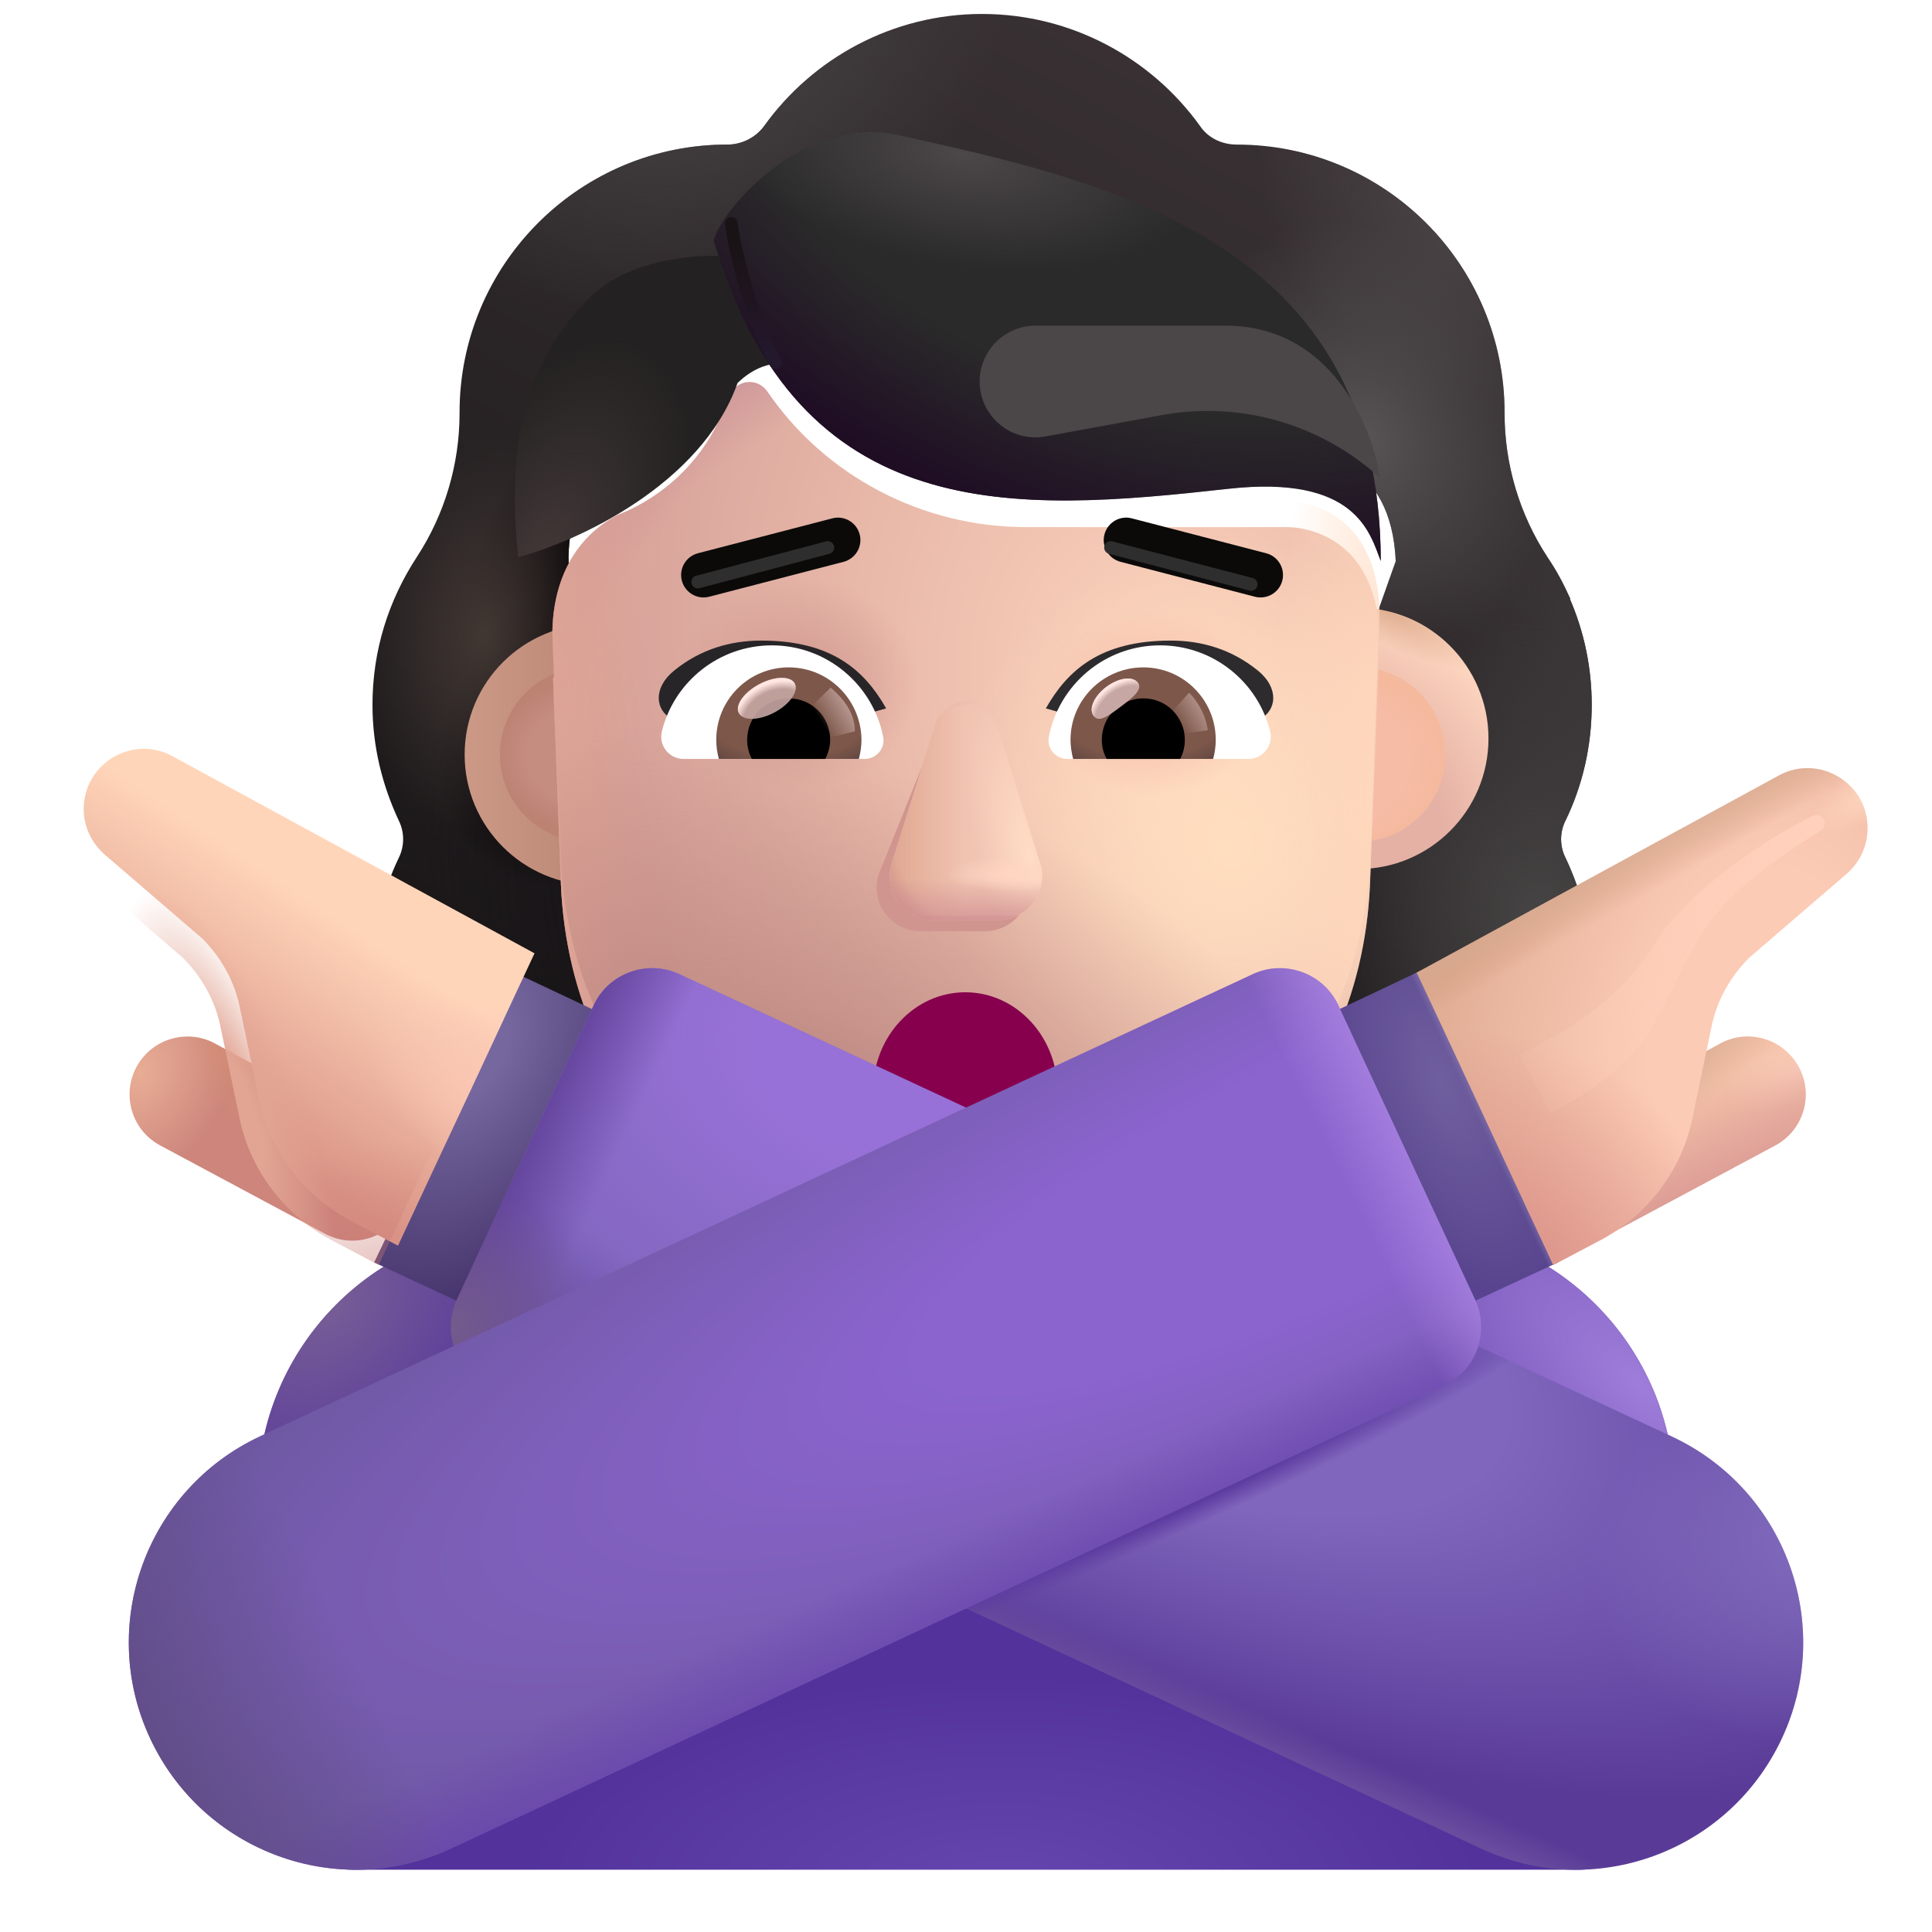 <svg viewBox="1 1 30 30" xmlns="http://www.w3.org/2000/svg">
<g filter="url(#filter0_i_3987_24807)">
<path fill-rule="evenodd" clip-rule="evenodd" d="M25.058 14.494C25.325 13.946 25.466 13.333 25.466 12.695C25.466 12.106 25.345 11.554 25.127 11.05H25.134C25.032 10.822 24.919 10.606 24.779 10.403L24.777 10.399C24.343 9.736 24.113 8.958 24.113 8.167V8.154C24.113 5.858 22.251 3.995 19.955 3.995C19.725 3.995 19.508 3.893 19.381 3.702C18.628 2.656 17.39 1.967 16 1.967C14.609 1.967 13.372 2.656 12.619 3.702C12.492 3.88 12.275 3.995 12.045 3.995C12.009 3.995 11.974 3.996 11.938 3.996C9.691 4.053 7.886 5.893 7.886 8.154V8.167C7.886 8.958 7.657 9.736 7.223 10.399L7.22 10.404C6.788 11.066 6.534 11.843 6.534 12.695C6.534 13.346 6.687 13.946 6.943 14.494C7.032 14.673 7.032 14.89 6.943 15.068C6.687 15.604 6.534 16.204 6.534 16.841C6.534 19.087 8.346 20.898 10.591 20.898H21.409C23.654 20.898 25.466 19.087 25.466 16.841C25.466 16.204 25.313 15.604 25.058 15.068C24.968 14.89 24.968 14.673 25.058 14.494ZM9.603 11.125H9.587L11.098 14.095C11.254 17.628 12.632 14.095 16 14.095C19.367 14.095 20.836 18.027 20.991 14.494L22.423 10.464C22.355 8.895 21.218 8.785 20.991 8.785H16.932C15.329 8.785 13.817 8 12.912 6.675C12.757 6.457 12.434 6.495 12.33 6.74L12.227 6.984C11.943 7.691 11.399 8.232 10.727 8.54C10.708 8.547 10.685 8.556 10.663 8.566C10.64 8.576 10.617 8.585 10.598 8.592C10.301 8.746 9.603 9.209 9.577 10.405L9.59 10.791L9.603 11.125Z" fill="url(#paint0_linear_3987_24807)"/>
<path fill-rule="evenodd" clip-rule="evenodd" d="M25.058 14.494C25.325 13.946 25.466 13.333 25.466 12.695C25.466 12.106 25.345 11.554 25.127 11.05H25.134C25.032 10.822 24.919 10.606 24.779 10.403L24.777 10.399C24.343 9.736 24.113 8.958 24.113 8.167V8.154C24.113 5.858 22.251 3.995 19.955 3.995C19.725 3.995 19.508 3.893 19.381 3.702C18.628 2.656 17.39 1.967 16 1.967C14.609 1.967 13.372 2.656 12.619 3.702C12.492 3.88 12.275 3.995 12.045 3.995C12.009 3.995 11.974 3.996 11.938 3.996C9.691 4.053 7.886 5.893 7.886 8.154V8.167C7.886 8.958 7.657 9.736 7.223 10.399L7.22 10.404C6.788 11.066 6.534 11.843 6.534 12.695C6.534 13.346 6.687 13.946 6.943 14.494C7.032 14.673 7.032 14.89 6.943 15.068C6.687 15.604 6.534 16.204 6.534 16.841C6.534 19.087 8.346 20.898 10.591 20.898H21.409C23.654 20.898 25.466 19.087 25.466 16.841C25.466 16.204 25.313 15.604 25.058 15.068C24.968 14.89 24.968 14.673 25.058 14.494ZM9.603 11.125H9.587L11.098 14.095C11.254 17.628 12.632 14.095 16 14.095C19.367 14.095 20.836 18.027 20.991 14.494L22.423 10.464C22.355 8.895 21.218 8.785 20.991 8.785H16.932C15.329 8.785 13.817 8 12.912 6.675C12.757 6.457 12.434 6.495 12.33 6.74L12.227 6.984C11.943 7.691 11.399 8.232 10.727 8.54C10.708 8.547 10.685 8.556 10.663 8.566C10.64 8.576 10.617 8.585 10.598 8.592C10.301 8.746 9.603 9.209 9.577 10.405L9.59 10.791L9.603 11.125Z" fill="url(#paint1_radial_3987_24807)"/>
<path fill-rule="evenodd" clip-rule="evenodd" d="M25.058 14.494C25.325 13.946 25.466 13.333 25.466 12.695C25.466 12.106 25.345 11.554 25.127 11.05H25.134C25.032 10.822 24.919 10.606 24.779 10.403L24.777 10.399C24.343 9.736 24.113 8.958 24.113 8.167V8.154C24.113 5.858 22.251 3.995 19.955 3.995C19.725 3.995 19.508 3.893 19.381 3.702C18.628 2.656 17.39 1.967 16 1.967C14.609 1.967 13.372 2.656 12.619 3.702C12.492 3.88 12.275 3.995 12.045 3.995C12.009 3.995 11.974 3.996 11.938 3.996C9.691 4.053 7.886 5.893 7.886 8.154V8.167C7.886 8.958 7.657 9.736 7.223 10.399L7.22 10.404C6.788 11.066 6.534 11.843 6.534 12.695C6.534 13.346 6.687 13.946 6.943 14.494C7.032 14.673 7.032 14.89 6.943 15.068C6.687 15.604 6.534 16.204 6.534 16.841C6.534 19.087 8.346 20.898 10.591 20.898H21.409C23.654 20.898 25.466 19.087 25.466 16.841C25.466 16.204 25.313 15.604 25.058 15.068C24.968 14.89 24.968 14.673 25.058 14.494ZM9.603 11.125H9.587L11.098 14.095C11.254 17.628 12.632 14.095 16 14.095C19.367 14.095 20.836 18.027 20.991 14.494L22.423 10.464C22.355 8.895 21.218 8.785 20.991 8.785H16.932C15.329 8.785 13.817 8 12.912 6.675C12.757 6.457 12.434 6.495 12.33 6.74L12.227 6.984C11.943 7.691 11.399 8.232 10.727 8.54C10.708 8.547 10.685 8.556 10.663 8.566C10.64 8.576 10.617 8.585 10.598 8.592C10.301 8.746 9.603 9.209 9.577 10.405L9.59 10.791L9.603 11.125Z" fill="url(#paint2_radial_3987_24807)"/>
<path fill-rule="evenodd" clip-rule="evenodd" d="M25.058 14.494C25.325 13.946 25.466 13.333 25.466 12.695C25.466 12.106 25.345 11.554 25.127 11.05H25.134C25.032 10.822 24.919 10.606 24.779 10.403L24.777 10.399C24.343 9.736 24.113 8.958 24.113 8.167V8.154C24.113 5.858 22.251 3.995 19.955 3.995C19.725 3.995 19.508 3.893 19.381 3.702C18.628 2.656 17.39 1.967 16 1.967C14.609 1.967 13.372 2.656 12.619 3.702C12.492 3.88 12.275 3.995 12.045 3.995C12.009 3.995 11.974 3.996 11.938 3.996C9.691 4.053 7.886 5.893 7.886 8.154V8.167C7.886 8.958 7.657 9.736 7.223 10.399L7.22 10.404C6.788 11.066 6.534 11.843 6.534 12.695C6.534 13.346 6.687 13.946 6.943 14.494C7.032 14.673 7.032 14.89 6.943 15.068C6.687 15.604 6.534 16.204 6.534 16.841C6.534 19.087 8.346 20.898 10.591 20.898H21.409C23.654 20.898 25.466 19.087 25.466 16.841C25.466 16.204 25.313 15.604 25.058 15.068C24.968 14.89 24.968 14.673 25.058 14.494ZM9.603 11.125H9.587L11.098 14.095C11.254 17.628 12.632 14.095 16 14.095C19.367 14.095 20.836 18.027 20.991 14.494L22.423 10.464C22.355 8.895 21.218 8.785 20.991 8.785H16.932C15.329 8.785 13.817 8 12.912 6.675C12.757 6.457 12.434 6.495 12.33 6.74L12.227 6.984C11.943 7.691 11.399 8.232 10.727 8.54C10.708 8.547 10.685 8.556 10.663 8.566C10.64 8.576 10.617 8.585 10.598 8.592C10.301 8.746 9.603 9.209 9.577 10.405L9.59 10.791L9.603 11.125Z" fill="url(#paint3_radial_3987_24807)"/>
<path fill-rule="evenodd" clip-rule="evenodd" d="M25.058 14.494C25.325 13.946 25.466 13.333 25.466 12.695C25.466 12.106 25.345 11.554 25.127 11.05H25.134C25.032 10.822 24.919 10.606 24.779 10.403L24.777 10.399C24.343 9.736 24.113 8.958 24.113 8.167V8.154C24.113 5.858 22.251 3.995 19.955 3.995C19.725 3.995 19.508 3.893 19.381 3.702C18.628 2.656 17.39 1.967 16 1.967C14.609 1.967 13.372 2.656 12.619 3.702C12.492 3.88 12.275 3.995 12.045 3.995C12.009 3.995 11.974 3.996 11.938 3.996C9.691 4.053 7.886 5.893 7.886 8.154V8.167C7.886 8.958 7.657 9.736 7.223 10.399L7.22 10.404C6.788 11.066 6.534 11.843 6.534 12.695C6.534 13.346 6.687 13.946 6.943 14.494C7.032 14.673 7.032 14.89 6.943 15.068C6.687 15.604 6.534 16.204 6.534 16.841C6.534 19.087 8.346 20.898 10.591 20.898H21.409C23.654 20.898 25.466 19.087 25.466 16.841C25.466 16.204 25.313 15.604 25.058 15.068C24.968 14.89 24.968 14.673 25.058 14.494ZM9.603 11.125H9.587L11.098 14.095C11.254 17.628 12.632 14.095 16 14.095C19.367 14.095 20.836 18.027 20.991 14.494L22.423 10.464C22.355 8.895 21.218 8.785 20.991 8.785H16.932C15.329 8.785 13.817 8 12.912 6.675C12.757 6.457 12.434 6.495 12.33 6.74L12.227 6.984C11.943 7.691 11.399 8.232 10.727 8.54C10.708 8.547 10.685 8.556 10.663 8.566C10.64 8.576 10.617 8.585 10.598 8.592C10.301 8.746 9.603 9.209 9.577 10.405L9.59 10.791L9.603 11.125Z" fill="url(#paint4_radial_3987_24807)"/>
<path fill-rule="evenodd" clip-rule="evenodd" d="M25.058 14.494C25.325 13.946 25.466 13.333 25.466 12.695C25.466 12.106 25.345 11.554 25.127 11.05H25.134C25.032 10.822 24.919 10.606 24.779 10.403L24.777 10.399C24.343 9.736 24.113 8.958 24.113 8.167V8.154C24.113 5.858 22.251 3.995 19.955 3.995C19.725 3.995 19.508 3.893 19.381 3.702C18.628 2.656 17.39 1.967 16 1.967C14.609 1.967 13.372 2.656 12.619 3.702C12.492 3.88 12.275 3.995 12.045 3.995C12.009 3.995 11.974 3.996 11.938 3.996C9.691 4.053 7.886 5.893 7.886 8.154V8.167C7.886 8.958 7.657 9.736 7.223 10.399L7.22 10.404C6.788 11.066 6.534 11.843 6.534 12.695C6.534 13.346 6.687 13.946 6.943 14.494C7.032 14.673 7.032 14.89 6.943 15.068C6.687 15.604 6.534 16.204 6.534 16.841C6.534 19.087 8.346 20.898 10.591 20.898H21.409C23.654 20.898 25.466 19.087 25.466 16.841C25.466 16.204 25.313 15.604 25.058 15.068C24.968 14.89 24.968 14.673 25.058 14.494ZM9.603 11.125H9.587L11.098 14.095C11.254 17.628 12.632 14.095 16 14.095C19.367 14.095 20.836 18.027 20.991 14.494L22.423 10.464C22.355 8.895 21.218 8.785 20.991 8.785H16.932C15.329 8.785 13.817 8 12.912 6.675C12.757 6.457 12.434 6.495 12.33 6.74L12.227 6.984C11.943 7.691 11.399 8.232 10.727 8.54C10.708 8.547 10.685 8.556 10.663 8.566C10.64 8.576 10.617 8.585 10.598 8.592C10.301 8.746 9.603 9.209 9.577 10.405L9.59 10.791L9.603 11.125Z" fill="url(#paint5_radial_3987_24807)"/>
<path fill-rule="evenodd" clip-rule="evenodd" d="M25.058 14.494C25.325 13.946 25.466 13.333 25.466 12.695C25.466 12.106 25.345 11.554 25.127 11.05H25.134C25.032 10.822 24.919 10.606 24.779 10.403L24.777 10.399C24.343 9.736 24.113 8.958 24.113 8.167V8.154C24.113 5.858 22.251 3.995 19.955 3.995C19.725 3.995 19.508 3.893 19.381 3.702C18.628 2.656 17.39 1.967 16 1.967C14.609 1.967 13.372 2.656 12.619 3.702C12.492 3.88 12.275 3.995 12.045 3.995C12.009 3.995 11.974 3.996 11.938 3.996C9.691 4.053 7.886 5.893 7.886 8.154V8.167C7.886 8.958 7.657 9.736 7.223 10.399L7.22 10.404C6.788 11.066 6.534 11.843 6.534 12.695C6.534 13.346 6.687 13.946 6.943 14.494C7.032 14.673 7.032 14.89 6.943 15.068C6.687 15.604 6.534 16.204 6.534 16.841C6.534 19.087 8.346 20.898 10.591 20.898H21.409C23.654 20.898 25.466 19.087 25.466 16.841C25.466 16.204 25.313 15.604 25.058 15.068C24.968 14.89 24.968 14.673 25.058 14.494ZM9.603 11.125H9.587L11.098 14.095C11.254 17.628 12.632 14.095 16 14.095C19.367 14.095 20.836 18.027 20.991 14.494L22.423 10.464C22.355 8.895 21.218 8.785 20.991 8.785H16.932C15.329 8.785 13.817 8 12.912 6.675C12.757 6.457 12.434 6.495 12.33 6.74L12.227 6.984C11.943 7.691 11.399 8.232 10.727 8.54C10.708 8.547 10.685 8.556 10.663 8.566C10.64 8.576 10.617 8.585 10.598 8.592C10.301 8.746 9.603 9.209 9.577 10.405L9.59 10.791L9.603 11.125Z" fill="url(#paint6_radial_3987_24807)"/>
<path fill-rule="evenodd" clip-rule="evenodd" d="M25.058 14.494C25.325 13.946 25.466 13.333 25.466 12.695C25.466 12.106 25.345 11.554 25.127 11.05H25.134C25.032 10.822 24.919 10.606 24.779 10.403L24.777 10.399C24.343 9.736 24.113 8.958 24.113 8.167V8.154C24.113 5.858 22.251 3.995 19.955 3.995C19.725 3.995 19.508 3.893 19.381 3.702C18.628 2.656 17.39 1.967 16 1.967C14.609 1.967 13.372 2.656 12.619 3.702C12.492 3.88 12.275 3.995 12.045 3.995C12.009 3.995 11.974 3.996 11.938 3.996C9.691 4.053 7.886 5.893 7.886 8.154V8.167C7.886 8.958 7.657 9.736 7.223 10.399L7.22 10.404C6.788 11.066 6.534 11.843 6.534 12.695C6.534 13.346 6.687 13.946 6.943 14.494C7.032 14.673 7.032 14.89 6.943 15.068C6.687 15.604 6.534 16.204 6.534 16.841C6.534 19.087 8.346 20.898 10.591 20.898H21.409C23.654 20.898 25.466 19.087 25.466 16.841C25.466 16.204 25.313 15.604 25.058 15.068C24.968 14.89 24.968 14.673 25.058 14.494ZM9.603 11.125H9.587L11.098 14.095C11.254 17.628 12.632 14.095 16 14.095C19.367 14.095 20.836 18.027 20.991 14.494L22.423 10.464C22.355 8.895 21.218 8.785 20.991 8.785H16.932C15.329 8.785 13.817 8 12.912 6.675C12.757 6.457 12.434 6.495 12.33 6.74L12.227 6.984C11.943 7.691 11.399 8.232 10.727 8.54C10.708 8.547 10.685 8.556 10.663 8.566C10.64 8.576 10.617 8.585 10.598 8.592C10.301 8.746 9.603 9.209 9.577 10.405L9.59 10.791L9.603 11.125Z" fill="url(#paint7_radial_3987_24807)"/>
<path fill-rule="evenodd" clip-rule="evenodd" d="M25.058 14.494C25.325 13.946 25.466 13.333 25.466 12.695C25.466 12.106 25.345 11.554 25.127 11.05H25.134C25.032 10.822 24.919 10.606 24.779 10.403L24.777 10.399C24.343 9.736 24.113 8.958 24.113 8.167V8.154C24.113 5.858 22.251 3.995 19.955 3.995C19.725 3.995 19.508 3.893 19.381 3.702C18.628 2.656 17.39 1.967 16 1.967C14.609 1.967 13.372 2.656 12.619 3.702C12.492 3.88 12.275 3.995 12.045 3.995C12.009 3.995 11.974 3.996 11.938 3.996C9.691 4.053 7.886 5.893 7.886 8.154V8.167C7.886 8.958 7.657 9.736 7.223 10.399L7.22 10.404C6.788 11.066 6.534 11.843 6.534 12.695C6.534 13.346 6.687 13.946 6.943 14.494C7.032 14.673 7.032 14.89 6.943 15.068C6.687 15.604 6.534 16.204 6.534 16.841C6.534 19.087 8.346 20.898 10.591 20.898H21.409C23.654 20.898 25.466 19.087 25.466 16.841C25.466 16.204 25.313 15.604 25.058 15.068C24.968 14.89 24.968 14.673 25.058 14.494ZM9.603 11.125H9.587L11.098 14.095C11.254 17.628 12.632 14.095 16 14.095C19.367 14.095 20.836 18.027 20.991 14.494L22.423 10.464C22.355 8.895 21.218 8.785 20.991 8.785H16.932C15.329 8.785 13.817 8 12.912 6.675C12.757 6.457 12.434 6.495 12.33 6.74L12.227 6.984C11.943 7.691 11.399 8.232 10.727 8.54C10.708 8.547 10.685 8.556 10.663 8.566C10.64 8.576 10.617 8.585 10.598 8.592C10.301 8.746 9.603 9.209 9.577 10.405L9.59 10.791L9.603 11.125Z" fill="url(#paint8_radial_3987_24807)"/>
<path fill-rule="evenodd" clip-rule="evenodd" d="M25.058 14.494C25.325 13.946 25.466 13.333 25.466 12.695C25.466 12.106 25.345 11.554 25.127 11.05H25.134C25.032 10.822 24.919 10.606 24.779 10.403L24.777 10.399C24.343 9.736 24.113 8.958 24.113 8.167V8.154C24.113 5.858 22.251 3.995 19.955 3.995C19.725 3.995 19.508 3.893 19.381 3.702C18.628 2.656 17.39 1.967 16 1.967C14.609 1.967 13.372 2.656 12.619 3.702C12.492 3.88 12.275 3.995 12.045 3.995C12.009 3.995 11.974 3.996 11.938 3.996C9.691 4.053 7.886 5.893 7.886 8.154V8.167C7.886 8.958 7.657 9.736 7.223 10.399L7.22 10.404C6.788 11.066 6.534 11.843 6.534 12.695C6.534 13.346 6.687 13.946 6.943 14.494C7.032 14.673 7.032 14.89 6.943 15.068C6.687 15.604 6.534 16.204 6.534 16.841C6.534 19.087 8.346 20.898 10.591 20.898H21.409C23.654 20.898 25.466 19.087 25.466 16.841C25.466 16.204 25.313 15.604 25.058 15.068C24.968 14.89 24.968 14.673 25.058 14.494ZM9.603 11.125H9.587L11.098 14.095C11.254 17.628 12.632 14.095 16 14.095C19.367 14.095 20.836 18.027 20.991 14.494L22.423 10.464C22.355 8.895 21.218 8.785 20.991 8.785H16.932C15.329 8.785 13.817 8 12.912 6.675C12.757 6.457 12.434 6.495 12.33 6.74L12.227 6.984C11.943 7.691 11.399 8.232 10.727 8.54C10.708 8.547 10.685 8.556 10.663 8.566C10.64 8.576 10.617 8.585 10.598 8.592C10.301 8.746 9.603 9.209 9.577 10.405L9.59 10.791L9.603 11.125Z" fill="url(#paint9_radial_3987_24807)"/>
<path fill-rule="evenodd" clip-rule="evenodd" d="M25.058 14.494C25.325 13.946 25.466 13.333 25.466 12.695C25.466 12.106 25.345 11.554 25.127 11.05H25.134C25.032 10.822 24.919 10.606 24.779 10.403L24.777 10.399C24.343 9.736 24.113 8.958 24.113 8.167V8.154C24.113 5.858 22.251 3.995 19.955 3.995C19.725 3.995 19.508 3.893 19.381 3.702C18.628 2.656 17.39 1.967 16 1.967C14.609 1.967 13.372 2.656 12.619 3.702C12.492 3.88 12.275 3.995 12.045 3.995C12.009 3.995 11.974 3.996 11.938 3.996C9.691 4.053 7.886 5.893 7.886 8.154V8.167C7.886 8.958 7.657 9.736 7.223 10.399L7.22 10.404C6.788 11.066 6.534 11.843 6.534 12.695C6.534 13.346 6.687 13.946 6.943 14.494C7.032 14.673 7.032 14.89 6.943 15.068C6.687 15.604 6.534 16.204 6.534 16.841C6.534 19.087 8.346 20.898 10.591 20.898H21.409C23.654 20.898 25.466 19.087 25.466 16.841C25.466 16.204 25.313 15.604 25.058 15.068C24.968 14.89 24.968 14.673 25.058 14.494ZM9.603 11.125H9.587L11.098 14.095C11.254 17.628 12.632 14.095 16 14.095C19.367 14.095 20.836 18.027 20.991 14.494L22.423 10.464C22.355 8.895 21.218 8.785 20.991 8.785H16.932C15.329 8.785 13.817 8 12.912 6.675C12.757 6.457 12.434 6.495 12.33 6.74L12.227 6.984C11.943 7.691 11.399 8.232 10.727 8.54C10.708 8.547 10.685 8.556 10.663 8.566C10.64 8.576 10.617 8.585 10.598 8.592C10.301 8.746 9.603 9.209 9.577 10.405L9.59 10.791L9.603 11.125Z" fill="url(#paint10_radial_3987_24807)"/>
</g>
<g filter="url(#filter1_i_3987_24807)">
<path d="M10.093 14.745C11.214 14.745 12.122 13.837 12.122 12.717C12.122 11.597 11.214 10.689 10.093 10.689C8.973 10.689 8.065 11.597 8.065 12.717C8.065 13.837 8.973 14.745 10.093 14.745Z" fill="url(#paint11_linear_3987_24807)"/>
</g>
<g filter="url(#filter2_i_3987_24807)">
<path d="M22.085 14.745C23.205 14.745 24.113 13.837 24.113 12.717C24.113 11.597 23.205 10.689 22.085 10.689C20.965 10.689 20.057 11.597 20.057 12.717C20.057 13.837 20.965 14.745 22.085 14.745Z" fill="url(#paint12_radial_3987_24807)"/>
<path d="M22.085 14.745C23.205 14.745 24.113 13.837 24.113 12.717C24.113 11.597 23.205 10.689 22.085 10.689C20.965 10.689 20.057 11.597 20.057 12.717C20.057 13.837 20.965 14.745 22.085 14.745Z" fill="url(#paint13_radial_3987_24807)"/>
</g>
<g filter="url(#filter3_f_3987_24807)">
<path d="M22.085 14.071C22.833 14.071 23.439 13.465 23.439 12.717C23.439 11.969 22.833 11.363 22.085 11.363C21.337 11.363 20.731 11.969 20.731 12.717C20.731 13.465 21.337 14.071 22.085 14.071Z" fill="#F6BCA5"/>
<path d="M22.085 14.071C22.833 14.071 23.439 13.465 23.439 12.717C23.439 11.969 22.833 11.363 22.085 11.363C21.337 11.363 20.731 11.969 20.731 12.717C20.731 13.465 21.337 14.071 22.085 14.071Z" fill="url(#paint14_radial_3987_24807)"/>
</g>
<g filter="url(#filter4_f_3987_24807)">
<path d="M10.118 14.071C10.866 14.071 11.472 13.465 11.472 12.717C11.472 11.969 10.866 11.363 10.118 11.363C9.37 11.363 8.764 11.969 8.764 12.717C8.764 13.465 9.37 14.071 10.118 14.071Z" fill="#C58C80"/>
<path d="M10.118 14.071C10.866 14.071 11.472 13.465 11.472 12.717C11.472 11.969 10.866 11.363 10.118 11.363C9.37 11.363 8.764 11.969 8.764 12.717C8.764 13.465 9.37 14.071 10.118 14.071Z" fill="url(#paint15_radial_3987_24807)"/>
</g>
<g filter="url(#filter5_i_3987_24807)">
<path d="M9.587 11.125H9.603L9.59 10.791L9.577 10.405C9.603 9.209 10.301 8.746 10.598 8.592C10.617 8.585 10.64 8.576 10.663 8.566C10.685 8.556 10.708 8.547 10.727 8.54C11.399 8.232 11.942 7.691 12.227 6.984L12.33 6.74C12.434 6.495 12.757 6.457 12.912 6.675C13.817 8 15.329 8.785 16.932 8.785H20.991C21.218 8.785 22.355 8.895 22.423 10.464L22.273 14.338C22.118 17.87 19.359 20.243 15.992 20.243C12.624 20.243 9.865 17.87 9.71 14.338L9.587 11.125Z" fill="url(#paint16_radial_3987_24807)"/>
<path d="M9.587 11.125H9.603L9.59 10.791L9.577 10.405C9.603 9.209 10.301 8.746 10.598 8.592C10.617 8.585 10.64 8.576 10.663 8.566C10.685 8.556 10.708 8.547 10.727 8.54C11.399 8.232 11.942 7.691 12.227 6.984L12.33 6.74C12.434 6.495 12.757 6.457 12.912 6.675C13.817 8 15.329 8.785 16.932 8.785H20.991C21.218 8.785 22.355 8.895 22.423 10.464L22.273 14.338C22.118 17.87 19.359 20.243 15.992 20.243C12.624 20.243 9.865 17.87 9.71 14.338L9.587 11.125Z" fill="url(#paint17_radial_3987_24807)"/>
<path d="M9.587 11.125H9.603L9.59 10.791L9.577 10.405C9.603 9.209 10.301 8.746 10.598 8.592C10.617 8.585 10.64 8.576 10.663 8.566C10.685 8.556 10.708 8.547 10.727 8.54C11.399 8.232 11.942 7.691 12.227 6.984L12.33 6.74C12.434 6.495 12.757 6.457 12.912 6.675C13.817 8 15.329 8.785 16.932 8.785H20.991C21.218 8.785 22.355 8.895 22.423 10.464L22.273 14.338C22.118 17.87 19.359 20.243 15.992 20.243C12.624 20.243 9.865 17.87 9.71 14.338L9.587 11.125Z" fill="url(#paint18_radial_3987_24807)"/>
<path d="M9.587 11.125H9.603L9.59 10.791L9.577 10.405C9.603 9.209 10.301 8.746 10.598 8.592C10.617 8.585 10.64 8.576 10.663 8.566C10.685 8.556 10.708 8.547 10.727 8.54C11.399 8.232 11.942 7.691 12.227 6.984L12.33 6.74C12.434 6.495 12.757 6.457 12.912 6.675C13.817 8 15.329 8.785 16.932 8.785H20.991C21.218 8.785 22.355 8.895 22.423 10.464L22.273 14.338C22.118 17.87 19.359 20.243 15.992 20.243C12.624 20.243 9.865 17.87 9.71 14.338L9.587 11.125Z" fill="url(#paint19_radial_3987_24807)"/>
<path d="M9.587 11.125H9.603L9.59 10.791L9.577 10.405C9.603 9.209 10.301 8.746 10.598 8.592C10.617 8.585 10.64 8.576 10.663 8.566C10.685 8.556 10.708 8.547 10.727 8.54C11.399 8.232 11.942 7.691 12.227 6.984L12.33 6.74C12.434 6.495 12.757 6.457 12.912 6.675C13.817 8 15.329 8.785 16.932 8.785H20.991C21.218 8.785 22.355 8.895 22.423 10.464L22.273 14.338C22.118 17.87 19.359 20.243 15.992 20.243C12.624 20.243 9.865 17.87 9.71 14.338L9.587 11.125Z" fill="url(#paint20_radial_3987_24807)"/>
<path d="M9.587 11.125H9.603L9.59 10.791L9.577 10.405C9.603 9.209 10.301 8.746 10.598 8.592C10.617 8.585 10.64 8.576 10.663 8.566C10.685 8.556 10.708 8.547 10.727 8.54C11.399 8.232 11.942 7.691 12.227 6.984L12.33 6.74C12.434 6.495 12.757 6.457 12.912 6.675C13.817 8 15.329 8.785 16.932 8.785H20.991C21.218 8.785 22.355 8.895 22.423 10.464L22.273 14.338C22.118 17.87 19.359 20.243 15.992 20.243C12.624 20.243 9.865 17.87 9.71 14.338L9.587 11.125Z" fill="url(#paint21_radial_3987_24807)"/>
<path d="M9.587 11.125H9.603L9.59 10.791L9.577 10.405C9.603 9.209 10.301 8.746 10.598 8.592C10.617 8.585 10.64 8.576 10.663 8.566C10.685 8.556 10.708 8.547 10.727 8.54C11.399 8.232 11.942 7.691 12.227 6.984L12.33 6.74C12.434 6.495 12.757 6.457 12.912 6.675C13.817 8 15.329 8.785 16.932 8.785H20.991C21.218 8.785 22.355 8.895 22.423 10.464L22.273 14.338C22.118 17.87 19.359 20.243 15.992 20.243C12.624 20.243 9.865 17.87 9.71 14.338L9.587 11.125Z" fill="url(#paint22_radial_3987_24807)"/>
</g>
<path d="M9.587 11.125H9.603L9.59 10.791L9.577 10.405C9.603 9.209 10.301 8.746 10.598 8.592C10.617 8.585 10.64 8.576 10.663 8.566C10.685 8.556 10.708 8.547 10.727 8.54C11.399 8.232 11.942 7.691 12.227 6.984L12.33 6.74C12.434 6.495 12.757 6.457 12.912 6.675C13.817 8 15.329 8.785 16.932 8.785H20.991C21.218 8.785 22.355 8.895 22.423 10.464L22.273 14.338C22.118 17.87 19.359 20.243 15.992 20.243C12.624 20.243 9.865 17.87 9.71 14.338L9.587 11.125Z" fill="url(#paint23_radial_3987_24807)"/>
<path d="M9.587 11.125H9.603L9.59 10.791L9.577 10.405C9.603 9.209 10.301 8.746 10.598 8.592C10.617 8.585 10.64 8.576 10.663 8.566C10.685 8.556 10.708 8.547 10.727 8.54C11.399 8.232 11.942 7.691 12.227 6.984L12.33 6.74C12.434 6.495 12.757 6.457 12.912 6.675C13.817 8 15.329 8.785 16.932 8.785H20.991C21.218 8.785 22.355 8.895 22.423 10.464L22.273 14.338C22.118 17.87 19.359 20.243 15.992 20.243C12.624 20.243 9.865 17.87 9.71 14.338L9.587 11.125Z" fill="url(#paint24_radial_3987_24807)"/>
<g filter="url(#filter6_f_3987_24807)">
<path d="M15.505 12.436L14.643 14.579C14.507 15.02 14.835 15.461 15.3 15.461H16.291C16.756 15.461 17.084 15.013 16.947 14.579L16.277 12.436C16.134 11.962 15.656 11.962 15.505 12.436Z" fill="#D19590"/>
</g>
<g filter="url(#filter7_f_3987_24807)">
<path d="M15.518 12.262L14.848 14.405C14.711 14.846 15.04 15.286 15.504 15.286H16.496C16.96 15.286 17.289 14.839 17.152 14.405L16.482 12.262C16.338 11.787 15.668 11.787 15.518 12.262Z" fill="#F1C4B2"/>
<path d="M15.518 12.262L14.848 14.405C14.711 14.846 15.04 15.286 15.504 15.286H16.496C16.96 15.286 17.289 14.839 17.152 14.405L16.482 12.262C16.338 11.787 15.668 11.787 15.518 12.262Z" fill="url(#paint25_radial_3987_24807)"/>
<path d="M15.518 12.262L14.848 14.405C14.711 14.846 15.04 15.286 15.504 15.286H16.496C16.96 15.286 17.289 14.839 17.152 14.405L16.482 12.262C16.338 11.787 15.668 11.787 15.518 12.262Z" fill="url(#paint26_linear_3987_24807)"/>
<path d="M15.518 12.262L14.848 14.405C14.711 14.846 15.04 15.286 15.504 15.286H16.496C16.96 15.286 17.289 14.839 17.152 14.405L16.482 12.262C16.338 11.787 15.668 11.787 15.518 12.262Z" fill="url(#paint27_linear_3987_24807)"/>
<path d="M15.518 12.262L14.848 14.405C14.711 14.846 15.04 15.286 15.504 15.286H16.496C16.96 15.286 17.289 14.839 17.152 14.405L16.482 12.262C16.338 11.787 15.668 11.787 15.518 12.262Z" fill="url(#paint28_radial_3987_24807)"/>
</g>
<path d="M15.518 12.262L14.848 14.405C14.711 14.846 15.04 15.286 15.504 15.286H16.496C16.96 15.286 17.289 14.839 17.152 14.405L16.482 12.262C16.338 11.787 15.668 11.787 15.518 12.262Z" fill="url(#paint29_linear_3987_24807)"/>
<path d="M15.518 12.262L14.848 14.405C14.711 14.846 15.04 15.286 15.504 15.286H16.496C16.96 15.286 17.289 14.839 17.152 14.405L16.482 12.262C16.338 11.787 15.668 11.787 15.518 12.262Z" fill="url(#paint30_radial_3987_24807)"/>
<g filter="url(#filter8_i_3987_24807)">
<path d="M17.44 12C17.774 11.411 18.283 10.947 19.378 10.947C19.857 10.947 20.319 11.079 20.73 11.411C21.069 11.685 21.023 12.036 20.761 12.167L20.06 12.567C19.238 12.301 18.33 12.265 17.44 12Z" fill="#2D2B2E"/>
</g>
<g filter="url(#filter9_i_3987_24807)">
<path d="M14.56 12C14.226 11.411 13.717 10.947 12.623 10.947C12.143 10.947 11.681 11.079 11.27 11.411C10.931 11.685 10.977 12.036 11.239 12.167L11.94 12.567C12.762 12.301 13.67 12.265 14.56 12Z" fill="#272528"/>
</g>
<path d="M19.014 11.021C19.837 11.021 20.533 11.588 20.722 12.355C20.778 12.575 20.609 12.785 20.384 12.785H17.572C17.393 12.785 17.25 12.621 17.286 12.442C17.444 11.634 18.155 11.021 19.014 11.021Z" fill="white"/>
<path d="M18.753 11.363C19.377 11.363 19.878 11.869 19.878 12.488C19.878 12.59 19.863 12.693 19.837 12.785H17.664C17.639 12.688 17.623 12.59 17.623 12.488C17.623 11.869 18.129 11.363 18.753 11.363Z" fill="url(#paint31_radial_3987_24807)"/>
<path d="M18.109 12.488C18.109 12.13 18.395 11.844 18.753 11.844C19.111 11.844 19.398 12.13 19.398 12.488C19.398 12.595 19.372 12.698 19.326 12.785H18.186C18.134 12.698 18.109 12.595 18.109 12.488Z" fill="black"/>
<g filter="url(#filter10_f_3987_24807)">
<path d="M18.67 11.601C18.75 11.708 18.583 11.839 18.392 11.981C18.202 12.124 18.061 12.224 17.981 12.117C17.9 12.009 17.99 11.807 18.18 11.665C18.371 11.522 18.59 11.494 18.67 11.601Z" fill="#C7A7A3"/>
<path d="M18.67 11.601C18.75 11.708 18.583 11.839 18.392 11.981C18.202 12.124 18.061 12.224 17.981 12.117C17.9 12.009 17.99 11.807 18.18 11.665C18.371 11.522 18.59 11.494 18.67 11.601Z" fill="url(#paint32_radial_3987_24807)"/>
</g>
<g filter="url(#filter11_f_3987_24807)">
<path d="M19.755 12.34C19.714 12.049 19.544 11.83 19.464 11.757L19.136 12.116L19.284 12.404L19.755 12.34Z" fill="url(#paint33_linear_3987_24807)"/>
</g>
<path d="M12.986 11.021C12.163 11.021 11.467 11.588 11.278 12.355C11.222 12.575 11.391 12.785 11.616 12.785H14.428C14.607 12.785 14.75 12.621 14.714 12.442C14.556 11.634 13.84 11.021 12.986 11.021Z" fill="white"/>
<path d="M13.247 11.363C12.623 11.363 12.122 11.869 12.122 12.488C12.122 12.59 12.137 12.693 12.163 12.785H14.336C14.361 12.688 14.377 12.59 14.377 12.488C14.372 11.869 13.871 11.363 13.247 11.363Z" fill="url(#paint34_radial_3987_24807)"/>
<path d="M13.891 12.488C13.891 12.13 13.605 11.844 13.247 11.844C12.889 11.844 12.602 12.13 12.602 12.488C12.602 12.595 12.628 12.698 12.674 12.785H13.814C13.86 12.698 13.891 12.595 13.891 12.488Z" fill="black"/>
<g filter="url(#filter12_f_3987_24807)">
<path d="M14.275 12.356C14.275 11.992 13.979 11.75 13.899 11.677L13.536 12.028L13.759 12.484L14.275 12.356Z" fill="url(#paint35_linear_3987_24807)"/>
</g>
<g filter="url(#filter13_f_3987_24807)">
<ellipse cx="12.907" cy="11.844" rx="0.491" ry="0.249" transform="rotate(-27.914 12.907 11.844)" fill="#C7A7A3" fill-opacity="0.9"/>
<ellipse cx="12.907" cy="11.844" rx="0.491" ry="0.249" transform="rotate(-27.914 12.907 11.844)" fill="url(#paint36_radial_3987_24807)"/>
</g>
<g filter="url(#filter14_if_3987_24807)">
<path d="M9.61 5.168C10.323 4.413 11.673 4.412 12.296 4.525L12.795 6.151C12.476 6.102 12.192 6.215 11.953 6.447C11.388 8.036 9.445 8.912 8.545 9.152C8.358 7.271 8.682 6.151 9.61 5.168Z" fill="#232121"/>
<path d="M9.61 5.168C10.323 4.413 11.673 4.412 12.296 4.525L12.795 6.151C12.476 6.102 12.192 6.215 11.953 6.447C11.388 8.036 9.445 8.912 8.545 9.152C8.358 7.271 8.682 6.151 9.61 5.168Z" fill="url(#paint37_radial_3987_24807)"/>
</g>
<g filter="url(#filter15_if_3987_24807)">
<path d="M15.239 2.896C13.812 2.581 12.53 4.006 12.382 4.534C13.707 9.003 17.062 8.758 20.374 8.39C22.356 8.17 22.571 9.073 22.74 9.51C22.74 4.552 18.525 3.622 15.276 2.904L15.239 2.896Z" fill="#2A2A2A"/>
<path d="M15.239 2.896C13.812 2.581 12.53 4.006 12.382 4.534C13.707 9.003 17.062 8.758 20.374 8.39C22.356 8.17 22.571 9.073 22.74 9.51C22.74 4.552 18.525 3.622 15.276 2.904L15.239 2.896Z" fill="url(#paint38_radial_3987_24807)"/>
<path d="M15.239 2.896C13.812 2.581 12.53 4.006 12.382 4.534C13.707 9.003 17.062 8.758 20.374 8.39C22.356 8.17 22.571 9.073 22.74 9.51C22.74 4.552 18.525 3.622 15.276 2.904L15.239 2.896Z" fill="url(#paint39_radial_3987_24807)"/>
</g>
<g filter="url(#filter16_f_3987_24807)">
<path d="M12.355 4.471C12.385 4.777 12.651 5.928 13.042 6.626" stroke="url(#paint40_linear_3987_24807)" stroke-width="0.2" stroke-linecap="round"/>
</g>
<g filter="url(#filter17_f_3987_24807)">
<path d="M19.033 7.447L17.236 7.777C16.703 7.875 16.212 7.466 16.212 6.924C16.212 6.445 16.6 6.057 17.079 6.057H20.03C21.775 6.057 22.352 7.815 22.423 8.416C21.507 7.581 20.253 7.222 19.033 7.447Z" fill="#4B4648"/>
</g>
<g filter="url(#filter18_i_3987_24807)">
<path d="M11.388 10.217C11.339 10.03 11.451 9.84 11.637 9.791L13.724 9.249C13.91 9.2 14.1 9.312 14.149 9.498C14.198 9.684 14.086 9.875 13.899 9.924L11.813 10.466C11.627 10.514 11.437 10.403 11.388 10.217Z" fill="#0B0A09"/>
</g>
<g filter="url(#filter19_i_3987_24807)">
<path d="M20.711 10.217C20.76 10.03 20.648 9.84 20.462 9.791L18.375 9.249C18.189 9.2 17.999 9.312 17.95 9.498C17.901 9.684 18.013 9.875 18.2 9.924L20.286 10.466C20.472 10.514 20.663 10.403 20.711 10.217Z" fill="#0B0A09"/>
</g>
<g filter="url(#filter20_f_3987_24807)">
<path d="M11.836 10.037L13.853 9.503" stroke="#2F2E2F" stroke-width="0.2" stroke-linecap="round"/>
</g>
<g filter="url(#filter21_f_3987_24807)">
<path d="M20.427 10.073L18.246 9.503" stroke="#2F2E2F" stroke-width="0.2" stroke-linecap="round"/>
</g>
<path d="M15.989 19.484C16.78 19.484 17.422 18.795 17.422 17.946C17.422 17.097 16.78 16.408 15.989 16.408C15.198 16.408 14.556 17.097 14.556 17.946C14.556 18.795 15.198 19.484 15.989 19.484Z" fill="#87004E"/>
<path d="M25.5 30.033H6.5C5.67 30.033 5 29.363 5 28.533V24.203C5 21.903 6.87 20.033 9.17 20.033H22.83C25.13 20.033 27 21.903 27 24.203V28.533C27 29.363 26.33 30.033 25.5 30.033Z" fill="url(#paint41_radial_3987_24807)"/>
<path d="M25.5 30.033H6.5C5.67 30.033 5 29.363 5 28.533V24.203C5 21.903 6.87 20.033 9.17 20.033H22.83C25.13 20.033 27 21.903 27 24.203V28.533C27 29.363 26.33 30.033 25.5 30.033Z" fill="url(#paint42_radial_3987_24807)"/>
<path d="M25.5 30.033H6.5C5.67 30.033 5 29.363 5 28.533V24.203C5 21.903 6.87 20.033 9.17 20.033H22.83C25.13 20.033 27 21.903 27 24.203V28.533C27 29.363 26.33 30.033 25.5 30.033Z" fill="url(#paint43_radial_3987_24807)"/>
<path d="M6.81 20.603L9.09 21.663L11.2 17.143L8.97 16.093L6.81 20.603Z" fill="url(#paint44_radial_3987_24807)"/>
<path d="M11.56 16.132L26.967 23.309C28.728 24.136 29.493 26.233 28.668 27.997C27.842 29.761 25.749 30.527 23.988 29.7L8.581 22.513C8.078 22.281 7.856 21.676 8.098 21.172L10.221 16.605C10.453 16.111 11.057 15.89 11.56 16.132Z" fill="url(#paint45_radial_3987_24807)"/>
<path d="M11.56 16.132L26.967 23.309C28.728 24.136 29.493 26.233 28.668 27.997C27.842 29.761 25.749 30.527 23.988 29.7L8.581 22.513C8.078 22.281 7.856 21.676 8.098 21.172L10.221 16.605C10.453 16.111 11.057 15.89 11.56 16.132Z" fill="url(#paint46_radial_3987_24807)"/>
<path d="M11.56 16.132L26.967 23.309C28.728 24.136 29.493 26.233 28.668 27.997C27.842 29.761 25.749 30.527 23.988 29.7L8.581 22.513C8.078 22.281 7.856 21.676 8.098 21.172L10.221 16.605C10.453 16.111 11.057 15.89 11.56 16.132Z" fill="url(#paint47_radial_3987_24807)"/>
<path d="M11.56 16.132L26.967 23.309C28.728 24.136 29.493 26.233 28.668 27.997C27.842 29.761 25.749 30.527 23.988 29.7L8.581 22.513C8.078 22.281 7.856 21.676 8.098 21.172L10.221 16.605C10.453 16.111 11.057 15.89 11.56 16.132Z" fill="url(#paint48_linear_3987_24807)"/>
<path d="M11.56 16.132L26.967 23.309C28.728 24.136 29.493 26.233 28.668 27.997C27.842 29.761 25.749 30.527 23.988 29.7L8.581 22.513C8.078 22.281 7.856 21.676 8.098 21.172L10.221 16.605C10.453 16.111 11.057 15.89 11.56 16.132Z" fill="url(#paint49_radial_3987_24807)"/>
<path d="M11.56 16.132L26.967 23.309C28.728 24.136 29.493 26.233 28.668 27.997C27.842 29.761 25.749 30.527 23.988 29.7L8.581 22.513C8.078 22.281 7.856 21.676 8.098 21.172L10.221 16.605C10.453 16.111 11.057 15.89 11.56 16.132Z" fill="url(#paint50_linear_3987_24807)"/>
<path d="M11.56 16.132L26.967 23.309C28.728 24.136 29.493 26.233 28.668 27.997C27.842 29.761 25.749 30.527 23.988 29.7L8.581 22.513C8.078 22.281 7.856 21.676 8.098 21.172L10.221 16.605C10.453 16.111 11.057 15.89 11.56 16.132Z" fill="url(#paint51_radial_3987_24807)"/>
<path d="M25.19 20.603L22.91 21.663L20.8 17.143L23.06 16.073L25.19 20.603Z" fill="url(#paint52_radial_3987_24807)"/>
<path d="M25.19 20.603L22.91 21.663L20.8 17.143L23.06 16.073L25.19 20.603Z" fill="url(#paint53_linear_3987_24807)"/>
<path d="M20.44 16.132L5.033 23.304C3.272 24.131 2.507 26.23 3.332 27.995C4.158 29.761 6.251 30.527 8.012 29.7L23.419 22.517C23.922 22.285 24.143 21.68 23.902 21.176L21.779 16.606C21.547 16.111 20.943 15.89 20.44 16.132Z" fill="url(#paint54_radial_3987_24807)"/>
<path d="M20.44 16.132L5.033 23.304C3.272 24.131 2.507 26.23 3.332 27.995C4.158 29.761 6.251 30.527 8.012 29.7L23.419 22.517C23.922 22.285 24.143 21.68 23.902 21.176L21.779 16.606C21.547 16.111 20.943 15.89 20.44 16.132Z" fill="url(#paint55_linear_3987_24807)"/>
<path d="M20.44 16.132L5.033 23.304C3.272 24.131 2.507 26.23 3.332 27.995C4.158 29.761 6.251 30.527 8.012 29.7L23.419 22.517C23.922 22.285 24.143 21.68 23.902 21.176L21.779 16.606C21.547 16.111 20.943 15.89 20.44 16.132Z" fill="url(#paint56_linear_3987_24807)"/>
<path d="M20.44 16.132L5.033 23.304C3.272 24.131 2.507 26.23 3.332 27.995C4.158 29.761 6.251 30.527 8.012 29.7L23.419 22.517C23.922 22.285 24.143 21.68 23.902 21.176L21.779 16.606C21.547 16.111 20.943 15.89 20.44 16.132Z" fill="url(#paint57_linear_3987_24807)"/>
<path d="M24.75 19.837C24.514 19.407 24.671 18.868 25.101 18.633L27.709 17.206C28.144 16.967 28.691 17.127 28.929 17.563C29.169 18.001 29.005 18.551 28.565 18.787L25.944 20.19C25.516 20.419 24.984 20.262 24.75 19.837Z" fill="url(#paint58_radial_3987_24807)"/>
<path d="M24.75 19.837C24.514 19.407 24.671 18.868 25.101 18.633L27.709 17.206C28.144 16.967 28.691 17.127 28.929 17.563C29.169 18.001 29.005 18.551 28.565 18.787L25.944 20.19C25.516 20.419 24.984 20.262 24.75 19.837Z" fill="url(#paint59_linear_3987_24807)"/>
<path d="M24.75 19.837C24.514 19.407 24.671 18.868 25.101 18.633L27.709 17.206C28.144 16.967 28.691 17.127 28.929 17.563C29.169 18.001 29.005 18.551 28.565 18.787L25.944 20.19C25.516 20.419 24.984 20.262 24.75 19.837Z" fill="url(#paint60_linear_3987_24807)"/>
<path d="M7.246 19.806C7.482 19.377 7.325 18.838 6.895 18.603L4.342 17.206C3.907 16.967 3.361 17.127 3.122 17.563C2.883 18.001 3.046 18.551 3.487 18.786L6.052 20.16C6.48 20.389 7.012 20.231 7.246 19.806Z" fill="url(#paint61_radial_3987_24807)"/>
<path d="M7.246 19.806C7.482 19.377 7.325 18.838 6.895 18.603L4.342 17.206C3.907 16.967 3.361 17.127 3.122 17.563C2.883 18.001 3.046 18.551 3.487 18.786L6.052 20.16C6.48 20.389 7.012 20.231 7.246 19.806Z" fill="url(#paint62_radial_3987_24807)"/>
<path d="M23 16.103L25.12 20.643L25.84 20.263C26.58 19.873 27.11 19.183 27.28 18.363L27.57 16.973C27.65 16.553 27.86 16.173 28.16 15.873L29.67 14.573C29.88 14.393 30 14.133 30 13.863C30 13.153 29.24 12.703 28.62 13.043L23 16.103Z" fill="url(#paint63_radial_3987_24807)"/>
<path d="M23 16.103L25.12 20.643L25.84 20.263C26.58 19.873 27.11 19.183 27.28 18.363L27.57 16.973C27.65 16.553 27.86 16.173 28.16 15.873L29.67 14.573C29.88 14.393 30 14.133 30 13.863C30 13.153 29.24 12.703 28.62 13.043L23 16.103Z" fill="url(#paint64_radial_3987_24807)"/>
<path d="M23 16.103L25.12 20.643L25.84 20.263C26.58 19.873 27.11 19.183 27.28 18.363L27.57 16.973C27.65 16.553 27.86 16.173 28.16 15.873L29.67 14.573C29.88 14.393 30 14.133 30 13.863C30 13.153 29.24 12.703 28.62 13.043L23 16.103Z" fill="url(#paint65_linear_3987_24807)"/>
<path d="M23 16.103L25.12 20.643L25.84 20.263C26.58 19.873 27.11 19.183 27.28 18.363L27.57 16.973C27.65 16.553 27.86 16.173 28.16 15.873L29.67 14.573C29.88 14.393 30 14.133 30 13.863C30 13.153 29.24 12.703 28.62 13.043L23 16.103Z" fill="url(#paint66_radial_3987_24807)"/>
<g filter="url(#filter22_i_3987_24807)">
<path d="M9 16.103L6.88 20.643L6.16 20.263C5.42 19.873 4.89 19.183 4.72 18.363L4.43 16.973C4.35 16.553 4.14 16.173 3.84 15.873L2.33 14.573C2.12 14.393 2 14.133 2 13.863C2 13.153 2.76 12.703 3.38 13.043L9 16.103Z" fill="url(#paint67_linear_3987_24807)"/>
<path d="M9 16.103L6.88 20.643L6.16 20.263C5.42 19.873 4.89 19.183 4.72 18.363L4.43 16.973C4.35 16.553 4.14 16.173 3.84 15.873L2.33 14.573C2.12 14.393 2 14.133 2 13.863C2 13.153 2.76 12.703 3.38 13.043L9 16.103Z" fill="url(#paint68_radial_3987_24807)"/>
</g>
<path d="M9 16.103L6.88 20.643L6.16 20.263C5.42 19.873 4.89 19.183 4.72 18.363L4.43 16.973C4.35 16.553 4.14 16.173 3.84 15.873L2.33 14.573C2.12 14.393 2 14.133 2 13.863C2 13.153 2.76 12.703 3.38 13.043L9 16.103Z" fill="url(#paint69_radial_3987_24807)"/>
<path d="M9 16.103L6.88 20.643L6.16 20.263C5.42 19.873 4.89 19.183 4.72 18.363L4.43 16.973C4.35 16.553 4.14 16.173 3.84 15.873L2.33 14.573C2.12 14.393 2 14.133 2 13.863C2 13.153 2.76 12.703 3.38 13.043L9 16.103Z" fill="url(#paint70_radial_3987_24807)"/>
<g filter="url(#filter23_f_3987_24807)">
<path d="M26.691 15.656C27.218 14.81 28.486 13.991 29.153 13.668C29.206 13.643 29.268 13.658 29.306 13.703C29.357 13.764 29.34 13.857 29.272 13.899C27.213 15.171 27.397 15.683 26.627 16.995C26.273 17.6 25.451 18.108 25.071 18.279L24.597 17.381C25.127 17.1 26.06 16.669 26.691 15.656Z" fill="url(#paint71_linear_3987_24807)"/>
</g>
<defs>
<filter id="filter0_i_3987_24807" x="6.534" y="1.217" width="19.181" height="19.681" filterUnits="userSpaceOnUse" color-interpolation-filters="sRGB">
<feFlood flood-opacity="0" result="BackgroundImageFix"/>
<feBlend mode="normal" in="SourceGraphic" in2="BackgroundImageFix" result="shape"/>
<feColorMatrix in="SourceAlpha" type="matrix" values="0 0 0 0 0 0 0 0 0 0 0 0 0 0 0 0 0 0 127 0" result="hardAlpha"/>
<feOffset dx="0.25" dy="-0.75"/>
<feGaussianBlur stdDeviation="0.75"/>
<feComposite in2="hardAlpha" operator="arithmetic" k2="-1" k3="1"/>
<feColorMatrix type="matrix" values="0 0 0 0 0.122 0 0 0 0 0.071 0 0 0 0 0.165 0 0 0 1 0"/>
<feBlend mode="normal" in2="shape" result="effect1_innerShadow_3987_24807"/>
</filter>
<filter id="filter1_i_3987_24807" x="8.065" y="10.689" width="4.207" height="4.057" filterUnits="userSpaceOnUse" color-interpolation-filters="sRGB">
<feFlood flood-opacity="0" result="BackgroundImageFix"/>
<feBlend mode="normal" in="SourceGraphic" in2="BackgroundImageFix" result="shape"/>
<feColorMatrix in="SourceAlpha" type="matrix" values="0 0 0 0 0 0 0 0 0 0 0 0 0 0 0 0 0 0 127 0" result="hardAlpha"/>
<feOffset dx="0.15"/>
<feGaussianBlur stdDeviation="0.25"/>
<feComposite in2="hardAlpha" operator="arithmetic" k2="-1" k3="1"/>
<feColorMatrix type="matrix" values="0 0 0 0 0.894 0 0 0 0 0.682 0 0 0 0 0.6 0 0 0 1 0"/>
<feBlend mode="normal" in2="shape" result="effect1_innerShadow_3987_24807"/>
</filter>
<filter id="filter2_i_3987_24807" x="20.057" y="10.439" width="4.057" height="4.307" filterUnits="userSpaceOnUse" color-interpolation-filters="sRGB">
<feFlood flood-opacity="0" result="BackgroundImageFix"/>
<feBlend mode="normal" in="SourceGraphic" in2="BackgroundImageFix" result="shape"/>
<feColorMatrix in="SourceAlpha" type="matrix" values="0 0 0 0 0 0 0 0 0 0 0 0 0 0 0 0 0 0 127 0" result="hardAlpha"/>
<feOffset dy="-0.25"/>
<feGaussianBlur stdDeviation="0.25"/>
<feComposite in2="hardAlpha" operator="arithmetic" k2="-1" k3="1"/>
<feColorMatrix type="matrix" values="0 0 0 0 0.784 0 0 0 0 0.573 0 0 0 0 0.514 0 0 0 1 0"/>
<feBlend mode="normal" in2="shape" result="effect1_innerShadow_3987_24807"/>
</filter>
<filter id="filter3_f_3987_24807" x="20.231" y="10.863" width="3.708" height="3.708" filterUnits="userSpaceOnUse" color-interpolation-filters="sRGB">
<feFlood flood-opacity="0" result="BackgroundImageFix"/>
<feBlend mode="normal" in="SourceGraphic" in2="BackgroundImageFix" result="shape"/>
<feGaussianBlur stdDeviation="0.25" result="effect1_foregroundBlur_3987_24807"/>
</filter>
<filter id="filter4_f_3987_24807" x="8.364" y="10.963" width="3.508" height="3.508" filterUnits="userSpaceOnUse" color-interpolation-filters="sRGB">
<feFlood flood-opacity="0" result="BackgroundImageFix"/>
<feBlend mode="normal" in="SourceGraphic" in2="BackgroundImageFix" result="shape"/>
<feGaussianBlur stdDeviation="0.2" result="effect1_foregroundBlur_3987_24807"/>
</filter>
<filter id="filter5_i_3987_24807" x="9.577" y="6.532" width="12.846" height="14.111" filterUnits="userSpaceOnUse" color-interpolation-filters="sRGB">
<feFlood flood-opacity="0" result="BackgroundImageFix"/>
<feBlend mode="normal" in="SourceGraphic" in2="BackgroundImageFix" result="shape"/>
<feColorMatrix in="SourceAlpha" type="matrix" values="0 0 0 0 0 0 0 0 0 0 0 0 0 0 0 0 0 0 127 0" result="hardAlpha"/>
<feOffset dy="0.4"/>
<feGaussianBlur stdDeviation="0.3"/>
<feComposite in2="hardAlpha" operator="arithmetic" k2="-1" k3="1"/>
<feColorMatrix type="matrix" values="0 0 0 0 0.808 0 0 0 0 0.592 0 0 0 0 0.525 0 0 0 1 0"/>
<feBlend mode="normal" in2="shape" result="effect1_innerShadow_3987_24807"/>
</filter>
<filter id="filter6_f_3987_24807" x="14.112" y="11.58" width="3.366" height="4.381" filterUnits="userSpaceOnUse" color-interpolation-filters="sRGB">
<feFlood flood-opacity="0" result="BackgroundImageFix"/>
<feBlend mode="normal" in="SourceGraphic" in2="BackgroundImageFix" result="shape"/>
<feGaussianBlur stdDeviation="0.25" result="effect1_foregroundBlur_3987_24807"/>
</filter>
<filter id="filter7_f_3987_24807" x="14.567" y="11.656" width="2.866" height="3.881" filterUnits="userSpaceOnUse" color-interpolation-filters="sRGB">
<feFlood flood-opacity="0" result="BackgroundImageFix"/>
<feBlend mode="normal" in="SourceGraphic" in2="BackgroundImageFix" result="shape"/>
<feGaussianBlur stdDeviation="0.125" result="effect1_foregroundBlur_3987_24807"/>
</filter>
<filter id="filter8_i_3987_24807" x="17.24" y="10.947" width="3.731" height="1.62" filterUnits="userSpaceOnUse" color-interpolation-filters="sRGB">
<feFlood flood-opacity="0" result="BackgroundImageFix"/>
<feBlend mode="normal" in="SourceGraphic" in2="BackgroundImageFix" result="shape"/>
<feColorMatrix in="SourceAlpha" type="matrix" values="0 0 0 0 0 0 0 0 0 0 0 0 0 0 0 0 0 0 127 0" result="hardAlpha"/>
<feOffset dx="-0.2"/>
<feGaussianBlur stdDeviation="0.2"/>
<feComposite in2="hardAlpha" operator="arithmetic" k2="-1" k3="1"/>
<feColorMatrix type="matrix" values="0 0 0 0 0.094 0 0 0 0 0.067 0 0 0 0 0.118 0 0 0 1 0"/>
<feBlend mode="normal" in2="shape" result="effect1_innerShadow_3987_24807"/>
</filter>
<filter id="filter9_i_3987_24807" x="11.029" y="10.947" width="3.731" height="1.62" filterUnits="userSpaceOnUse" color-interpolation-filters="sRGB">
<feFlood flood-opacity="0" result="BackgroundImageFix"/>
<feBlend mode="normal" in="SourceGraphic" in2="BackgroundImageFix" result="shape"/>
<feColorMatrix in="SourceAlpha" type="matrix" values="0 0 0 0 0 0 0 0 0 0 0 0 0 0 0 0 0 0 127 0" result="hardAlpha"/>
<feOffset dx="0.2"/>
<feGaussianBlur stdDeviation="0.125"/>
<feComposite in2="hardAlpha" operator="arithmetic" k2="-1" k3="1"/>
<feColorMatrix type="matrix" values="0 0 0 0 0.086 0 0 0 0 0.055 0 0 0 0 0.114 0 0 0 1 0"/>
<feBlend mode="normal" in2="shape" result="effect1_innerShadow_3987_24807"/>
</filter>
<filter id="filter10_f_3987_24807" x="17.851" y="11.436" width="0.94" height="0.826" filterUnits="userSpaceOnUse" color-interpolation-filters="sRGB">
<feFlood flood-opacity="0" result="BackgroundImageFix"/>
<feBlend mode="normal" in="SourceGraphic" in2="BackgroundImageFix" result="shape"/>
<feGaussianBlur stdDeviation="0.05" result="effect1_foregroundBlur_3987_24807"/>
</filter>
<filter id="filter11_f_3987_24807" x="18.936" y="11.557" width="1.019" height="1.047" filterUnits="userSpaceOnUse" color-interpolation-filters="sRGB">
<feFlood flood-opacity="0" result="BackgroundImageFix"/>
<feBlend mode="normal" in="SourceGraphic" in2="BackgroundImageFix" result="shape"/>
<feGaussianBlur stdDeviation="0.1" result="effect1_foregroundBlur_3987_24807"/>
</filter>
<filter id="filter12_f_3987_24807" x="13.335" y="11.477" width="1.139" height="1.207" filterUnits="userSpaceOnUse" color-interpolation-filters="sRGB">
<feFlood flood-opacity="0" result="BackgroundImageFix"/>
<feBlend mode="normal" in="SourceGraphic" in2="BackgroundImageFix" result="shape"/>
<feGaussianBlur stdDeviation="0.1" result="effect1_foregroundBlur_3987_24807"/>
</filter>
<filter id="filter13_f_3987_24807" x="12.358" y="11.426" width="1.099" height="0.836" filterUnits="userSpaceOnUse" color-interpolation-filters="sRGB">
<feFlood flood-opacity="0" result="BackgroundImageFix"/>
<feBlend mode="normal" in="SourceGraphic" in2="BackgroundImageFix" result="shape"/>
<feGaussianBlur stdDeviation="0.05" result="effect1_foregroundBlur_3987_24807"/>
</filter>
<filter id="filter14_if_3987_24807" x="8.094" y="4.071" width="5.201" height="5.581" filterUnits="userSpaceOnUse" color-interpolation-filters="sRGB">
<feFlood flood-opacity="0" result="BackgroundImageFix"/>
<feBlend mode="normal" in="SourceGraphic" in2="BackgroundImageFix" result="shape"/>
<feColorMatrix in="SourceAlpha" type="matrix" values="0 0 0 0 0 0 0 0 0 0 0 0 0 0 0 0 0 0 127 0" result="hardAlpha"/>
<feOffset dx="0.5" dy="0.5"/>
<feGaussianBlur stdDeviation="0.5"/>
<feComposite in2="hardAlpha" operator="arithmetic" k2="-1" k3="1"/>
<feColorMatrix type="matrix" values="0 0 0 0 0.353 0 0 0 0 0.341 0 0 0 0 0.341 0 0 0 1 0"/>
<feBlend mode="normal" in2="shape" result="effect1_innerShadow_3987_24807"/>
<feGaussianBlur stdDeviation="0.2" result="effect2_foregroundBlur_3987_24807"/>
</filter>
<filter id="filter15_if_3987_24807" x="12.082" y="2.601" width="10.909" height="7.158" filterUnits="userSpaceOnUse" color-interpolation-filters="sRGB">
<feFlood flood-opacity="0" result="BackgroundImageFix"/>
<feBlend mode="normal" in="SourceGraphic" in2="BackgroundImageFix" result="shape"/>
<feColorMatrix in="SourceAlpha" type="matrix" values="0 0 0 0 0 0 0 0 0 0 0 0 0 0 0 0 0 0 127 0" result="hardAlpha"/>
<feOffset dx="-0.3" dy="0.2"/>
<feGaussianBlur stdDeviation="0.4"/>
<feComposite in2="hardAlpha" operator="arithmetic" k2="-1" k3="1"/>
<feColorMatrix type="matrix" values="0 0 0 0 0.345 0 0 0 0 0.329 0 0 0 0 0.333 0 0 0 1 0"/>
<feBlend mode="normal" in2="shape" result="effect1_innerShadow_3987_24807"/>
<feGaussianBlur stdDeviation="0.125" result="effect2_foregroundBlur_3987_24807"/>
</filter>
<filter id="filter16_f_3987_24807" x="12.055" y="4.171" width="1.287" height="2.755" filterUnits="userSpaceOnUse" color-interpolation-filters="sRGB">
<feFlood flood-opacity="0" result="BackgroundImageFix"/>
<feBlend mode="normal" in="SourceGraphic" in2="BackgroundImageFix" result="shape"/>
<feGaussianBlur stdDeviation="0.1" result="effect1_foregroundBlur_3987_24807"/>
</filter>
<filter id="filter17_f_3987_24807" x="14.462" y="4.307" width="9.711" height="5.86" filterUnits="userSpaceOnUse" color-interpolation-filters="sRGB">
<feFlood flood-opacity="0" result="BackgroundImageFix"/>
<feBlend mode="normal" in="SourceGraphic" in2="BackgroundImageFix" result="shape"/>
<feGaussianBlur stdDeviation="0.875" result="effect1_foregroundBlur_3987_24807"/>
</filter>
<filter id="filter18_i_3987_24807" x="11.376" y="9.037" width="2.984" height="1.44" filterUnits="userSpaceOnUse" color-interpolation-filters="sRGB">
<feFlood flood-opacity="0" result="BackgroundImageFix"/>
<feBlend mode="normal" in="SourceGraphic" in2="BackgroundImageFix" result="shape"/>
<feColorMatrix in="SourceAlpha" type="matrix" values="0 0 0 0 0 0 0 0 0 0 0 0 0 0 0 0 0 0 127 0" result="hardAlpha"/>
<feOffset dx="0.2" dy="-0.2"/>
<feGaussianBlur stdDeviation="0.15"/>
<feComposite in2="hardAlpha" operator="arithmetic" k2="-1" k3="1"/>
<feColorMatrix type="matrix" values="0 0 0 0 0.118 0 0 0 0 0.082 0 0 0 0 0.09 0 0 0 1 0"/>
<feBlend mode="normal" in2="shape" result="effect1_innerShadow_3987_24807"/>
</filter>
<filter id="filter19_i_3987_24807" x="17.939" y="9.037" width="2.984" height="1.44" filterUnits="userSpaceOnUse" color-interpolation-filters="sRGB">
<feFlood flood-opacity="0" result="BackgroundImageFix"/>
<feBlend mode="normal" in="SourceGraphic" in2="BackgroundImageFix" result="shape"/>
<feColorMatrix in="SourceAlpha" type="matrix" values="0 0 0 0 0 0 0 0 0 0 0 0 0 0 0 0 0 0 127 0" result="hardAlpha"/>
<feOffset dx="0.2" dy="-0.2"/>
<feGaussianBlur stdDeviation="0.15"/>
<feComposite in2="hardAlpha" operator="arithmetic" k2="-1" k3="1"/>
<feColorMatrix type="matrix" values="0 0 0 0 0.118 0 0 0 0 0.082 0 0 0 0 0.09 0 0 0 1 0"/>
<feBlend mode="normal" in2="shape" result="effect1_innerShadow_3987_24807"/>
</filter>
<filter id="filter20_f_3987_24807" x="11.536" y="9.203" width="2.617" height="1.134" filterUnits="userSpaceOnUse" color-interpolation-filters="sRGB">
<feFlood flood-opacity="0" result="BackgroundImageFix"/>
<feBlend mode="normal" in="SourceGraphic" in2="BackgroundImageFix" result="shape"/>
<feGaussianBlur stdDeviation="0.1" result="effect1_foregroundBlur_3987_24807"/>
</filter>
<filter id="filter21_f_3987_24807" x="17.946" y="9.203" width="2.781" height="1.17" filterUnits="userSpaceOnUse" color-interpolation-filters="sRGB">
<feFlood flood-opacity="0" result="BackgroundImageFix"/>
<feBlend mode="normal" in="SourceGraphic" in2="BackgroundImageFix" result="shape"/>
<feGaussianBlur stdDeviation="0.1" result="effect1_foregroundBlur_3987_24807"/>
</filter>
<filter id="filter22_i_3987_24807" x="2" y="12.628" width="7.3" height="8.016" filterUnits="userSpaceOnUse" color-interpolation-filters="sRGB">
<feFlood flood-opacity="0" result="BackgroundImageFix"/>
<feBlend mode="normal" in="SourceGraphic" in2="BackgroundImageFix" result="shape"/>
<feColorMatrix in="SourceAlpha" type="matrix" values="0 0 0 0 0 0 0 0 0 0 0 0 0 0 0 0 0 0 127 0" result="hardAlpha"/>
<feOffset dx="0.3" dy="-0.3"/>
<feGaussianBlur stdDeviation="0.4"/>
<feComposite in2="hardAlpha" operator="arithmetic" k2="-1" k3="1"/>
<feColorMatrix type="matrix" values="0 0 0 0 0.867 0 0 0 0 0.627 0 0 0 0 0.561 0 0 0 1 0"/>
<feBlend mode="normal" in2="shape" result="effect1_innerShadow_3987_24807"/>
</filter>
<filter id="filter23_f_3987_24807" x="24.197" y="13.256" width="5.538" height="5.423" filterUnits="userSpaceOnUse" color-interpolation-filters="sRGB">
<feFlood flood-opacity="0" result="BackgroundImageFix"/>
<feBlend mode="normal" in="SourceGraphic" in2="BackgroundImageFix" result="shape"/>
<feGaussianBlur stdDeviation="0.2" result="effect1_foregroundBlur_3987_24807"/>
</filter>
<linearGradient id="paint0_linear_3987_24807" x1="21.916" y1="3.953" x2="13.338" y2="19.842" gradientUnits="userSpaceOnUse">
<stop stop-color="#393134"/>
<stop offset="1" stop-color="#1A1718"/>
</linearGradient>
<radialGradient id="paint1_radial_3987_24807" cx="0" cy="0" r="1" gradientUnits="userSpaceOnUse" gradientTransform="translate(15.62 15.87) rotate(97.539) scale(5.797 7.242)">
<stop offset="0.591" stop-color="#171418"/>
<stop offset="1" stop-color="#171418" stop-opacity="0"/>
</radialGradient>
<radialGradient id="paint2_radial_3987_24807" cx="0" cy="0" r="1" gradientUnits="userSpaceOnUse" gradientTransform="translate(12.07 16.208) rotate(146.004) scale(4.383 5.76)">
<stop offset="0.258" stop-color="#181518"/>
<stop offset="1" stop-color="#181518" stop-opacity="0"/>
</radialGradient>
<radialGradient id="paint3_radial_3987_24807" cx="0" cy="0" r="1" gradientUnits="userSpaceOnUse" gradientTransform="translate(9.894 12.996) rotate(127.405) scale(2.713 2.083)">
<stop offset="0.334" stop-color="#040101"/>
<stop offset="1" stop-color="#040101" stop-opacity="0"/>
</radialGradient>
<radialGradient id="paint4_radial_3987_24807" cx="0" cy="0" r="1" gradientUnits="userSpaceOnUse" gradientTransform="translate(10.464 10.439) rotate(121.43) scale(3.12 2.198)">
<stop offset="0.321" stop-color="#040002"/>
<stop offset="1" stop-color="#040002" stop-opacity="0"/>
</radialGradient>
<radialGradient id="paint5_radial_3987_24807" cx="0" cy="0" r="1" gradientUnits="userSpaceOnUse" gradientTransform="translate(11.563 2.558) rotate(62.272) scale(3.724 5.169)">
<stop stop-color="#474445"/>
<stop offset="1" stop-color="#474445" stop-opacity="0"/>
</radialGradient>
<radialGradient id="paint6_radial_3987_24807" cx="0" cy="0" r="1" gradientUnits="userSpaceOnUse" gradientTransform="translate(23.353 5.178) rotate(134.998) scale(2.57 3.591)">
<stop stop-color="#4A4446"/>
<stop offset="1" stop-color="#4A4446" stop-opacity="0"/>
</radialGradient>
<radialGradient id="paint7_radial_3987_24807" cx="0" cy="0" r="1" gradientUnits="userSpaceOnUse" gradientTransform="translate(25.466 11.644) rotate(163.779) scale(2.42 5.048)">
<stop stop-color="#3B3638"/>
<stop offset="1" stop-color="#3B3638" stop-opacity="0"/>
</radialGradient>
<radialGradient id="paint8_radial_3987_24807" cx="0" cy="0" r="1" gradientUnits="userSpaceOnUse" gradientTransform="translate(24.705 15.954) rotate(165.963) scale(3.659 4.661)">
<stop stop-color="#464444"/>
<stop offset="1" stop-color="#464444" stop-opacity="0"/>
</radialGradient>
<radialGradient id="paint9_radial_3987_24807" cx="0" cy="0" r="1" gradientUnits="userSpaceOnUse" gradientTransform="translate(21.966 8.576) rotate(-108.843) scale(3.53 2.792)">
<stop stop-color="#575455"/>
<stop offset="1" stop-color="#575455" stop-opacity="0"/>
</radialGradient>
<radialGradient id="paint10_radial_3987_24807" cx="0" cy="0" r="1" gradientUnits="userSpaceOnUse" gradientTransform="translate(8.258 11.598) rotate(5.988) scale(1.906 3.089)">
<stop stop-color="#413733"/>
<stop offset="1" stop-color="#413733" stop-opacity="0"/>
</radialGradient>
<linearGradient id="paint11_linear_3987_24807" x1="8.065" y1="12.827" x2="11.796" y2="12.827" gradientUnits="userSpaceOnUse">
<stop stop-color="#CC9987"/>
<stop offset="1" stop-color="#AC7864"/>
</linearGradient>
<radialGradient id="paint12_radial_3987_24807" cx="0" cy="0" r="1" gradientUnits="userSpaceOnUse" gradientTransform="translate(21.684 13.947) rotate(-48.104) scale(3.449 4.211)">
<stop offset="0.444" stop-color="#E5B1A5"/>
<stop offset="0.944" stop-color="#FFD8C1"/>
</radialGradient>
<radialGradient id="paint13_radial_3987_24807" cx="0" cy="0" r="1" gradientUnits="userSpaceOnUse" gradientTransform="translate(22.392 10.598) rotate(29.271) scale(1.901 0.538)">
<stop stop-color="#DBA98B"/>
<stop offset="1" stop-color="#DBA98B" stop-opacity="0"/>
</radialGradient>
<radialGradient id="paint14_radial_3987_24807" cx="0" cy="0" r="1" gradientUnits="userSpaceOnUse" gradientTransform="translate(21.536 12.859) rotate(-4.254) scale(1.909 1.492)">
<stop offset="0.719" stop-color="#F4B89E" stop-opacity="0"/>
<stop offset="1" stop-color="#F5B99D"/>
</radialGradient>
<radialGradient id="paint15_radial_3987_24807" cx="0" cy="0" r="1" gradientUnits="userSpaceOnUse" gradientTransform="translate(10.2 12.717) rotate(180) scale(1.521 1.2)">
<stop offset="0.667" stop-color="#BC8272" stop-opacity="0"/>
<stop offset="1" stop-color="#BC8272"/>
</radialGradient>
<radialGradient id="paint16_radial_3987_24807" cx="0" cy="0" r="1" gradientUnits="userSpaceOnUse" gradientTransform="translate(19.604 12.04) rotate(155.244) scale(9.028 12.084)">
<stop stop-color="#FFD7BF"/>
<stop offset="1" stop-color="#D59F97"/>
</radialGradient>
<radialGradient id="paint17_radial_3987_24807" cx="0" cy="0" r="1" gradientUnits="userSpaceOnUse" gradientTransform="translate(20.099 13.757) rotate(172.574) scale(4.4 4.857)">
<stop stop-color="#FFDEBF"/>
<stop offset="1" stop-color="#FFDEBF" stop-opacity="0"/>
</radialGradient>
<radialGradient id="paint18_radial_3987_24807" cx="0" cy="0" r="1" gradientUnits="userSpaceOnUse" gradientTransform="translate(13 21.279) rotate(-70.959) scale(5.052 6.409)">
<stop stop-color="#B87C92"/>
<stop offset="1" stop-color="#B87C92" stop-opacity="0"/>
</radialGradient>
<radialGradient id="paint19_radial_3987_24807" cx="0" cy="0" r="1" gradientUnits="userSpaceOnUse" gradientTransform="translate(16.681 12.237) rotate(97.761) scale(8.485 9.822)">
<stop offset="0.673" stop-color="#B47896" stop-opacity="0"/>
<stop offset="1" stop-color="#B47896"/>
</radialGradient>
<radialGradient id="paint20_radial_3987_24807" cx="0" cy="0" r="1" gradientUnits="userSpaceOnUse" gradientTransform="translate(18.282 14.222) rotate(168.897) scale(8.871 15.273)">
<stop offset="0.795" stop-color="#E2A895" stop-opacity="0"/>
<stop offset="1" stop-color="#E2A895"/>
</radialGradient>
<radialGradient id="paint21_radial_3987_24807" cx="0" cy="0" r="1" gradientUnits="userSpaceOnUse" gradientTransform="translate(18.901 11.512) rotate(-90) scale(1.451 1.78)">
<stop stop-color="#F6BAA9"/>
<stop offset="1" stop-color="#F6BAA9" stop-opacity="0"/>
</radialGradient>
<radialGradient id="paint22_radial_3987_24807" cx="0" cy="0" r="1" gradientUnits="userSpaceOnUse" gradientTransform="translate(13.382 11.224) rotate(-90) scale(1.655 1.896)">
<stop stop-color="#D09790"/>
<stop offset="1" stop-color="#D09790" stop-opacity="0"/>
</radialGradient>
<radialGradient id="paint23_radial_3987_24807" cx="0" cy="0" r="1" gradientUnits="userSpaceOnUse" gradientTransform="translate(22.423 13.387) rotate(180) scale(1.62 8.125)">
<stop stop-color="#FFD8BC"/>
<stop offset="1" stop-color="#FFD8BC" stop-opacity="0"/>
</radialGradient>
<radialGradient id="paint24_radial_3987_24807" cx="0" cy="0" r="1" gradientUnits="userSpaceOnUse" gradientTransform="translate(13.524 19.19) rotate(-66.89) scale(6.309 9.676)">
<stop stop-color="#B9847D"/>
<stop offset="1" stop-color="#B9847D" stop-opacity="0"/>
</radialGradient>
<radialGradient id="paint25_radial_3987_24807" cx="0" cy="0" r="1" gradientUnits="userSpaceOnUse" gradientTransform="translate(16.989 14.303) rotate(-102.564) scale(2.64 0.814)">
<stop offset="0.017" stop-color="#FFDCC5"/>
<stop offset="1" stop-color="#FFDCC5" stop-opacity="0"/>
</radialGradient>
<linearGradient id="paint26_linear_3987_24807" x1="14.817" y1="14.395" x2="16" y2="14.395" gradientUnits="userSpaceOnUse">
<stop stop-color="#DFA791"/>
<stop offset="1" stop-color="#DFA791" stop-opacity="0"/>
</linearGradient>
<linearGradient id="paint27_linear_3987_24807" x1="16" y1="15.402" x2="16" y2="14.633" gradientUnits="userSpaceOnUse">
<stop stop-color="#D29394"/>
<stop offset="1" stop-color="#D29394" stop-opacity="0"/>
</linearGradient>
<radialGradient id="paint28_radial_3987_24807" cx="0" cy="0" r="1" gradientUnits="userSpaceOnUse" gradientTransform="translate(16.687 14.57) rotate(-180) scale(0.982 0.275)">
<stop stop-color="#FFD6C2"/>
<stop offset="1" stop-color="#FFD6C2" stop-opacity="0"/>
</radialGradient>
<linearGradient id="paint29_linear_3987_24807" x1="16.099" y1="15.369" x2="16.099" y2="15.194" gradientUnits="userSpaceOnUse">
<stop stop-color="#CC8C8D"/>
<stop offset="1" stop-color="#CC8C8D" stop-opacity="0"/>
</linearGradient>
<radialGradient id="paint30_radial_3987_24807" cx="0" cy="0" r="1" gradientUnits="userSpaceOnUse" gradientTransform="translate(16.475 13.82) rotate(145.529) scale(2.097 2.52)">
<stop offset="0.778" stop-color="#CC8C8D" stop-opacity="0"/>
<stop offset="1" stop-color="#CC8C8D"/>
</radialGradient>
<radialGradient id="paint31_radial_3987_24807" cx="0" cy="0" r="1" gradientUnits="userSpaceOnUse" gradientTransform="translate(18.751 11.964) rotate(90) scale(1.023 1.627)">
<stop offset="0.802" stop-color="#7D574A"/>
<stop offset="1" stop-color="#694B43"/>
<stop offset="1" stop-color="#804D49"/>
<stop offset="1" stop-color="#664944"/>
</radialGradient>
<radialGradient id="paint32_radial_3987_24807" cx="0" cy="0" r="1" gradientUnits="userSpaceOnUse" gradientTransform="translate(18.463 12.07) rotate(-127.812) scale(0.477 0.657)">
<stop offset="0.766" stop-color="#FFE6E2" stop-opacity="0"/>
<stop offset="0.966" stop-color="#FFE6E2"/>
</radialGradient>
<linearGradient id="paint33_linear_3987_24807" x1="19.731" y1="12.032" x2="19.336" y2="12.276" gradientUnits="userSpaceOnUse">
<stop stop-color="#B4948D"/>
<stop offset="1" stop-color="#B4948D" stop-opacity="0"/>
</linearGradient>
<radialGradient id="paint34_radial_3987_24807" cx="0" cy="0" r="1" gradientUnits="userSpaceOnUse" gradientTransform="translate(13.249 11.964) rotate(90) scale(1.023 1.627)">
<stop offset="0.802" stop-color="#7D574A"/>
<stop offset="1" stop-color="#694B43"/>
<stop offset="1" stop-color="#804D49"/>
<stop offset="1" stop-color="#664944"/>
</radialGradient>
<linearGradient id="paint35_linear_3987_24807" x1="14.187" y1="12.032" x2="13.791" y2="12.276" gradientUnits="userSpaceOnUse">
<stop stop-color="#B4948D"/>
<stop offset="1" stop-color="#B4948D" stop-opacity="0"/>
</linearGradient>
<radialGradient id="paint36_radial_3987_24807" cx="0" cy="0" r="1" gradientUnits="userSpaceOnUse" gradientTransform="translate(12.888 12.241) rotate(-90.897) scale(0.623 0.749)">
<stop offset="0.766" stop-color="#FFE6E2" stop-opacity="0"/>
<stop offset="0.966" stop-color="#FFE6E2"/>
</radialGradient>
<radialGradient id="paint37_radial_3987_24807" cx="0" cy="0" r="1" gradientUnits="userSpaceOnUse" gradientTransform="translate(8.868 9.291) rotate(-65.391) scale(3.82 1.954)">
<stop stop-color="#433838"/>
<stop offset="1" stop-color="#433838" stop-opacity="0"/>
</radialGradient>
<radialGradient id="paint38_radial_3987_24807" cx="0" cy="0" r="1" gradientUnits="userSpaceOnUse" gradientTransform="translate(18.409 2.727) rotate(115.684) scale(6.143 10.043)">
<stop offset="0.639" stop-color="#1F0D24" stop-opacity="0"/>
<stop offset="1" stop-color="#1F0D24"/>
</radialGradient>
<radialGradient id="paint39_radial_3987_24807" cx="0" cy="0" r="1" gradientUnits="userSpaceOnUse" gradientTransform="translate(16.265 3.193) rotate(98.746) scale(1.744 3.752)">
<stop stop-color="#4C4749"/>
<stop offset="1" stop-color="#4C4749" stop-opacity="0"/>
</radialGradient>
<linearGradient id="paint40_linear_3987_24807" x1="12.355" y1="4.904" x2="13.042" y2="6.509" gradientUnits="userSpaceOnUse">
<stop stop-color="#1A1316"/>
<stop offset="1" stop-color="#24182D"/>
</linearGradient>
<radialGradient id="paint41_radial_3987_24807" cx="0" cy="0" r="1" gradientUnits="userSpaceOnUse" gradientTransform="translate(16.562 30.436) rotate(-90) scale(4.812 10.438)">
<stop stop-color="#6547AF"/>
<stop offset="0.714" stop-color="#53329C"/>
</radialGradient>
<radialGradient id="paint42_radial_3987_24807" cx="0" cy="0" r="1" gradientUnits="userSpaceOnUse" gradientTransform="translate(26.438 22.471) rotate(-136.32) scale(9.593 4.318)">
<stop stop-color="#9F7DDA"/>
<stop offset="1" stop-color="#9F7DDA" stop-opacity="0"/>
</radialGradient>
<radialGradient id="paint43_radial_3987_24807" cx="0" cy="0" r="1" gradientUnits="userSpaceOnUse" gradientTransform="translate(6.062 21.252) rotate(45.406) scale(3.116 4.22)">
<stop stop-color="#785E96"/>
<stop offset="1" stop-color="#785E96" stop-opacity="0"/>
</radialGradient>
<radialGradient id="paint44_radial_3987_24807" cx="0" cy="0" r="1" gradientUnits="userSpaceOnUse" gradientTransform="translate(8.345 17.274) rotate(26.461) scale(2.966 4.603)">
<stop offset="0.161" stop-color="#76679F"/>
<stop offset="1" stop-color="#433169"/>
</radialGradient>
<radialGradient id="paint45_radial_3987_24807" cx="0" cy="0" r="1" gradientUnits="userSpaceOnUse" gradientTransform="translate(14.913 18.69) rotate(27.289) scale(18.591 6.441)">
<stop offset="0.568" stop-color="#8066BD"/>
<stop offset="1" stop-color="#593B97"/>
</radialGradient>
<radialGradient id="paint46_radial_3987_24807" cx="0" cy="0" r="1" gradientUnits="userSpaceOnUse" gradientTransform="translate(30.999 24.235) rotate(158.078) scale(5.524 3.478)">
<stop stop-color="#8E7CC9"/>
<stop offset="1" stop-color="#8E7CC9" stop-opacity="0"/>
</radialGradient>
<radialGradient id="paint47_radial_3987_24807" cx="0" cy="0" r="1" gradientUnits="userSpaceOnUse" gradientTransform="translate(14.245 17.717) rotate(116.107) scale(4.961 7.771)">
<stop offset="0.215" stop-color="#9771D7"/>
<stop offset="1" stop-color="#9771D7" stop-opacity="0"/>
</radialGradient>
<linearGradient id="paint48_linear_3987_24807" x1="9.156" y1="18.533" x2="10.486" y2="19.157" gradientUnits="userSpaceOnUse">
<stop stop-color="#62429A"/>
<stop offset="1" stop-color="#62429A" stop-opacity="0"/>
</linearGradient>
<radialGradient id="paint49_radial_3987_24807" cx="0" cy="0" r="1" gradientUnits="userSpaceOnUse" gradientTransform="translate(8 21.627) rotate(-32.171) scale(2.289)">
<stop stop-color="#745B8C"/>
<stop offset="1" stop-color="#745B8C" stop-opacity="0"/>
</radialGradient>
<linearGradient id="paint50_linear_3987_24807" x1="17.482" y1="26.739" x2="17.906" y2="25.783" gradientUnits="userSpaceOnUse">
<stop stop-color="#684C9E"/>
<stop offset="0.46" stop-color="#684C9E" stop-opacity="0"/>
</linearGradient>
<radialGradient id="paint51_radial_3987_24807" cx="0" cy="0" r="1" gradientUnits="userSpaceOnUse" gradientTransform="translate(18.155 24.515) rotate(-23.385) scale(7.558 0.733)">
<stop offset="0.585" stop-color="#5D3CA0"/>
<stop offset="1" stop-color="#5D3CA0" stop-opacity="0"/>
</radialGradient>
<radialGradient id="paint52_radial_3987_24807" cx="0" cy="0" r="1" gradientUnits="userSpaceOnUse" gradientTransform="translate(23.405 17.843) rotate(157.775) scale(1.57 3.477)">
<stop stop-color="#705F9F"/>
<stop offset="1" stop-color="#58448E"/>
</radialGradient>
<linearGradient id="paint53_linear_3987_24807" x1="24.108" y1="18.344" x2="23.968" y2="18.41" gradientUnits="userSpaceOnUse">
<stop stop-color="#8071AA"/>
<stop offset="1" stop-color="#8071AA" stop-opacity="0"/>
</linearGradient>
<radialGradient id="paint54_radial_3987_24807" cx="0" cy="0" r="1" gradientUnits="userSpaceOnUse" gradientTransform="translate(22.312 18.908) rotate(154.761) scale(25.358 6.139)">
<stop offset="0.302" stop-color="#8B64CE"/>
<stop offset="1" stop-color="#69569A"/>
</radialGradient>
<linearGradient id="paint55_linear_3987_24807" x1="14.945" y1="27.177" x2="14.231" y2="25.57" gradientUnits="userSpaceOnUse">
<stop stop-color="#6A44B0"/>
<stop offset="1" stop-color="#6A44B0" stop-opacity="0"/>
</linearGradient>
<linearGradient id="paint56_linear_3987_24807" x1="22.968" y1="18.703" x2="21.812" y2="19.266" gradientUnits="userSpaceOnUse">
<stop stop-color="#A680DF"/>
<stop offset="1" stop-color="#A680DF" stop-opacity="0"/>
</linearGradient>
<linearGradient id="paint57_linear_3987_24807" x1="3.231" y1="28.32" x2="6.517" y2="26.713" gradientUnits="userSpaceOnUse">
<stop stop-color="#604C85" stop-opacity="0.939"/>
<stop offset="1" stop-color="#604C85" stop-opacity="0"/>
</linearGradient>
<radialGradient id="paint58_radial_3987_24807" cx="0" cy="0" r="1" gradientUnits="userSpaceOnUse" gradientTransform="translate(29.122 17.494) rotate(154.201) scale(2.352 0.926)">
<stop stop-color="#FFD2BE"/>
<stop offset="0.615" stop-color="#F3C1A8"/>
</radialGradient>
<linearGradient id="paint59_linear_3987_24807" x1="27.52" y1="19.689" x2="26.84" y2="18.127" gradientUnits="userSpaceOnUse">
<stop stop-color="#D99793"/>
<stop offset="1" stop-color="#D99793" stop-opacity="0"/>
</linearGradient>
<linearGradient id="paint60_linear_3987_24807" x1="26.75" y1="17.424" x2="27.494" y2="18.183" gradientUnits="userSpaceOnUse">
<stop offset="0.353" stop-color="#DFAF96"/>
<stop offset="1" stop-color="#DFAF96" stop-opacity="0"/>
</linearGradient>
<radialGradient id="paint61_radial_3987_24807" cx="0" cy="0" r="1" gradientUnits="userSpaceOnUse" gradientTransform="translate(3.178 17.671) rotate(25.705) scale(1.96 2.668)">
<stop stop-color="#E8AD95"/>
<stop offset="0.697" stop-color="#CD857C"/>
</radialGradient>
<radialGradient id="paint62_radial_3987_24807" cx="0" cy="0" r="1" gradientUnits="userSpaceOnUse" gradientTransform="translate(4.819 17.232) rotate(162.875) scale(0.907 1.694)">
<stop stop-color="#D28C70"/>
<stop offset="1" stop-color="#D28C70" stop-opacity="0"/>
</radialGradient>
<radialGradient id="paint63_radial_3987_24807" cx="0" cy="0" r="1" gradientUnits="userSpaceOnUse" gradientTransform="translate(28.18 16.785) rotate(-163.652) scale(4.664 7.272)">
<stop offset="0.32" stop-color="#FCCBB6"/>
<stop offset="1" stop-color="#E2AE96"/>
</radialGradient>
<radialGradient id="paint64_radial_3987_24807" cx="0" cy="0" r="1" gradientUnits="userSpaceOnUse" gradientTransform="translate(30.161 13.252) rotate(150.068) scale(1.19 0.41)">
<stop stop-color="#FFD7C0"/>
<stop offset="1" stop-color="#FFD7C0" stop-opacity="0"/>
</radialGradient>
<linearGradient id="paint65_linear_3987_24807" x1="25.489" y1="14.315" x2="25.997" y2="15.215" gradientUnits="userSpaceOnUse">
<stop stop-color="#D6AF98"/>
<stop offset="1" stop-color="#C6916F" stop-opacity="0"/>
<stop offset="1" stop-color="#D6AF98" stop-opacity="0"/>
</linearGradient>
<radialGradient id="paint66_radial_3987_24807" cx="0" cy="0" r="1" gradientUnits="userSpaceOnUse" gradientTransform="translate(24.182 21.102) rotate(-40.84) scale(3.918 4.195)">
<stop stop-color="#D98A84"/>
<stop offset="1" stop-color="#D98A84" stop-opacity="0"/>
</radialGradient>
<linearGradient id="paint67_linear_3987_24807" x1="8" y1="15.783" x2="5.5" y2="19.549" gradientUnits="userSpaceOnUse">
<stop offset="0.206" stop-color="#FFD5B9"/>
<stop offset="1" stop-color="#D99386"/>
</linearGradient>
<radialGradient id="paint68_radial_3987_24807" cx="0" cy="0" r="1" gradientUnits="userSpaceOnUse" gradientTransform="translate(8.585 18.313) rotate(-152.468) scale(2.325 1.333)">
<stop stop-color="#FBC7B5"/>
<stop offset="1" stop-color="#FBC7B5" stop-opacity="0"/>
</radialGradient>
<radialGradient id="paint69_radial_3987_24807" cx="0" cy="0" r="1" gradientUnits="userSpaceOnUse" gradientTransform="translate(7.38 23.28) rotate(-95.711) scale(4.577 4.612)">
<stop stop-color="#C87670"/>
<stop offset="1" stop-color="#C87670" stop-opacity="0"/>
</radialGradient>
<radialGradient id="paint70_radial_3987_24807" cx="0" cy="0" r="1" gradientUnits="userSpaceOnUse" gradientTransform="translate(4.578 18.232) rotate(-21.297) scale(1.11 3.632)">
<stop offset="0.296" stop-color="#E2A594"/>
<stop offset="1" stop-color="#E2A594" stop-opacity="0"/>
</radialGradient>
<linearGradient id="paint71_linear_3987_24807" x1="29.217" y1="14.879" x2="24.074" y2="17.747" gradientUnits="userSpaceOnUse">
<stop stop-color="#FFD0BC"/>
<stop offset="1" stop-color="#FFD0BC" stop-opacity="0"/>
</linearGradient>
</defs>
</svg>
